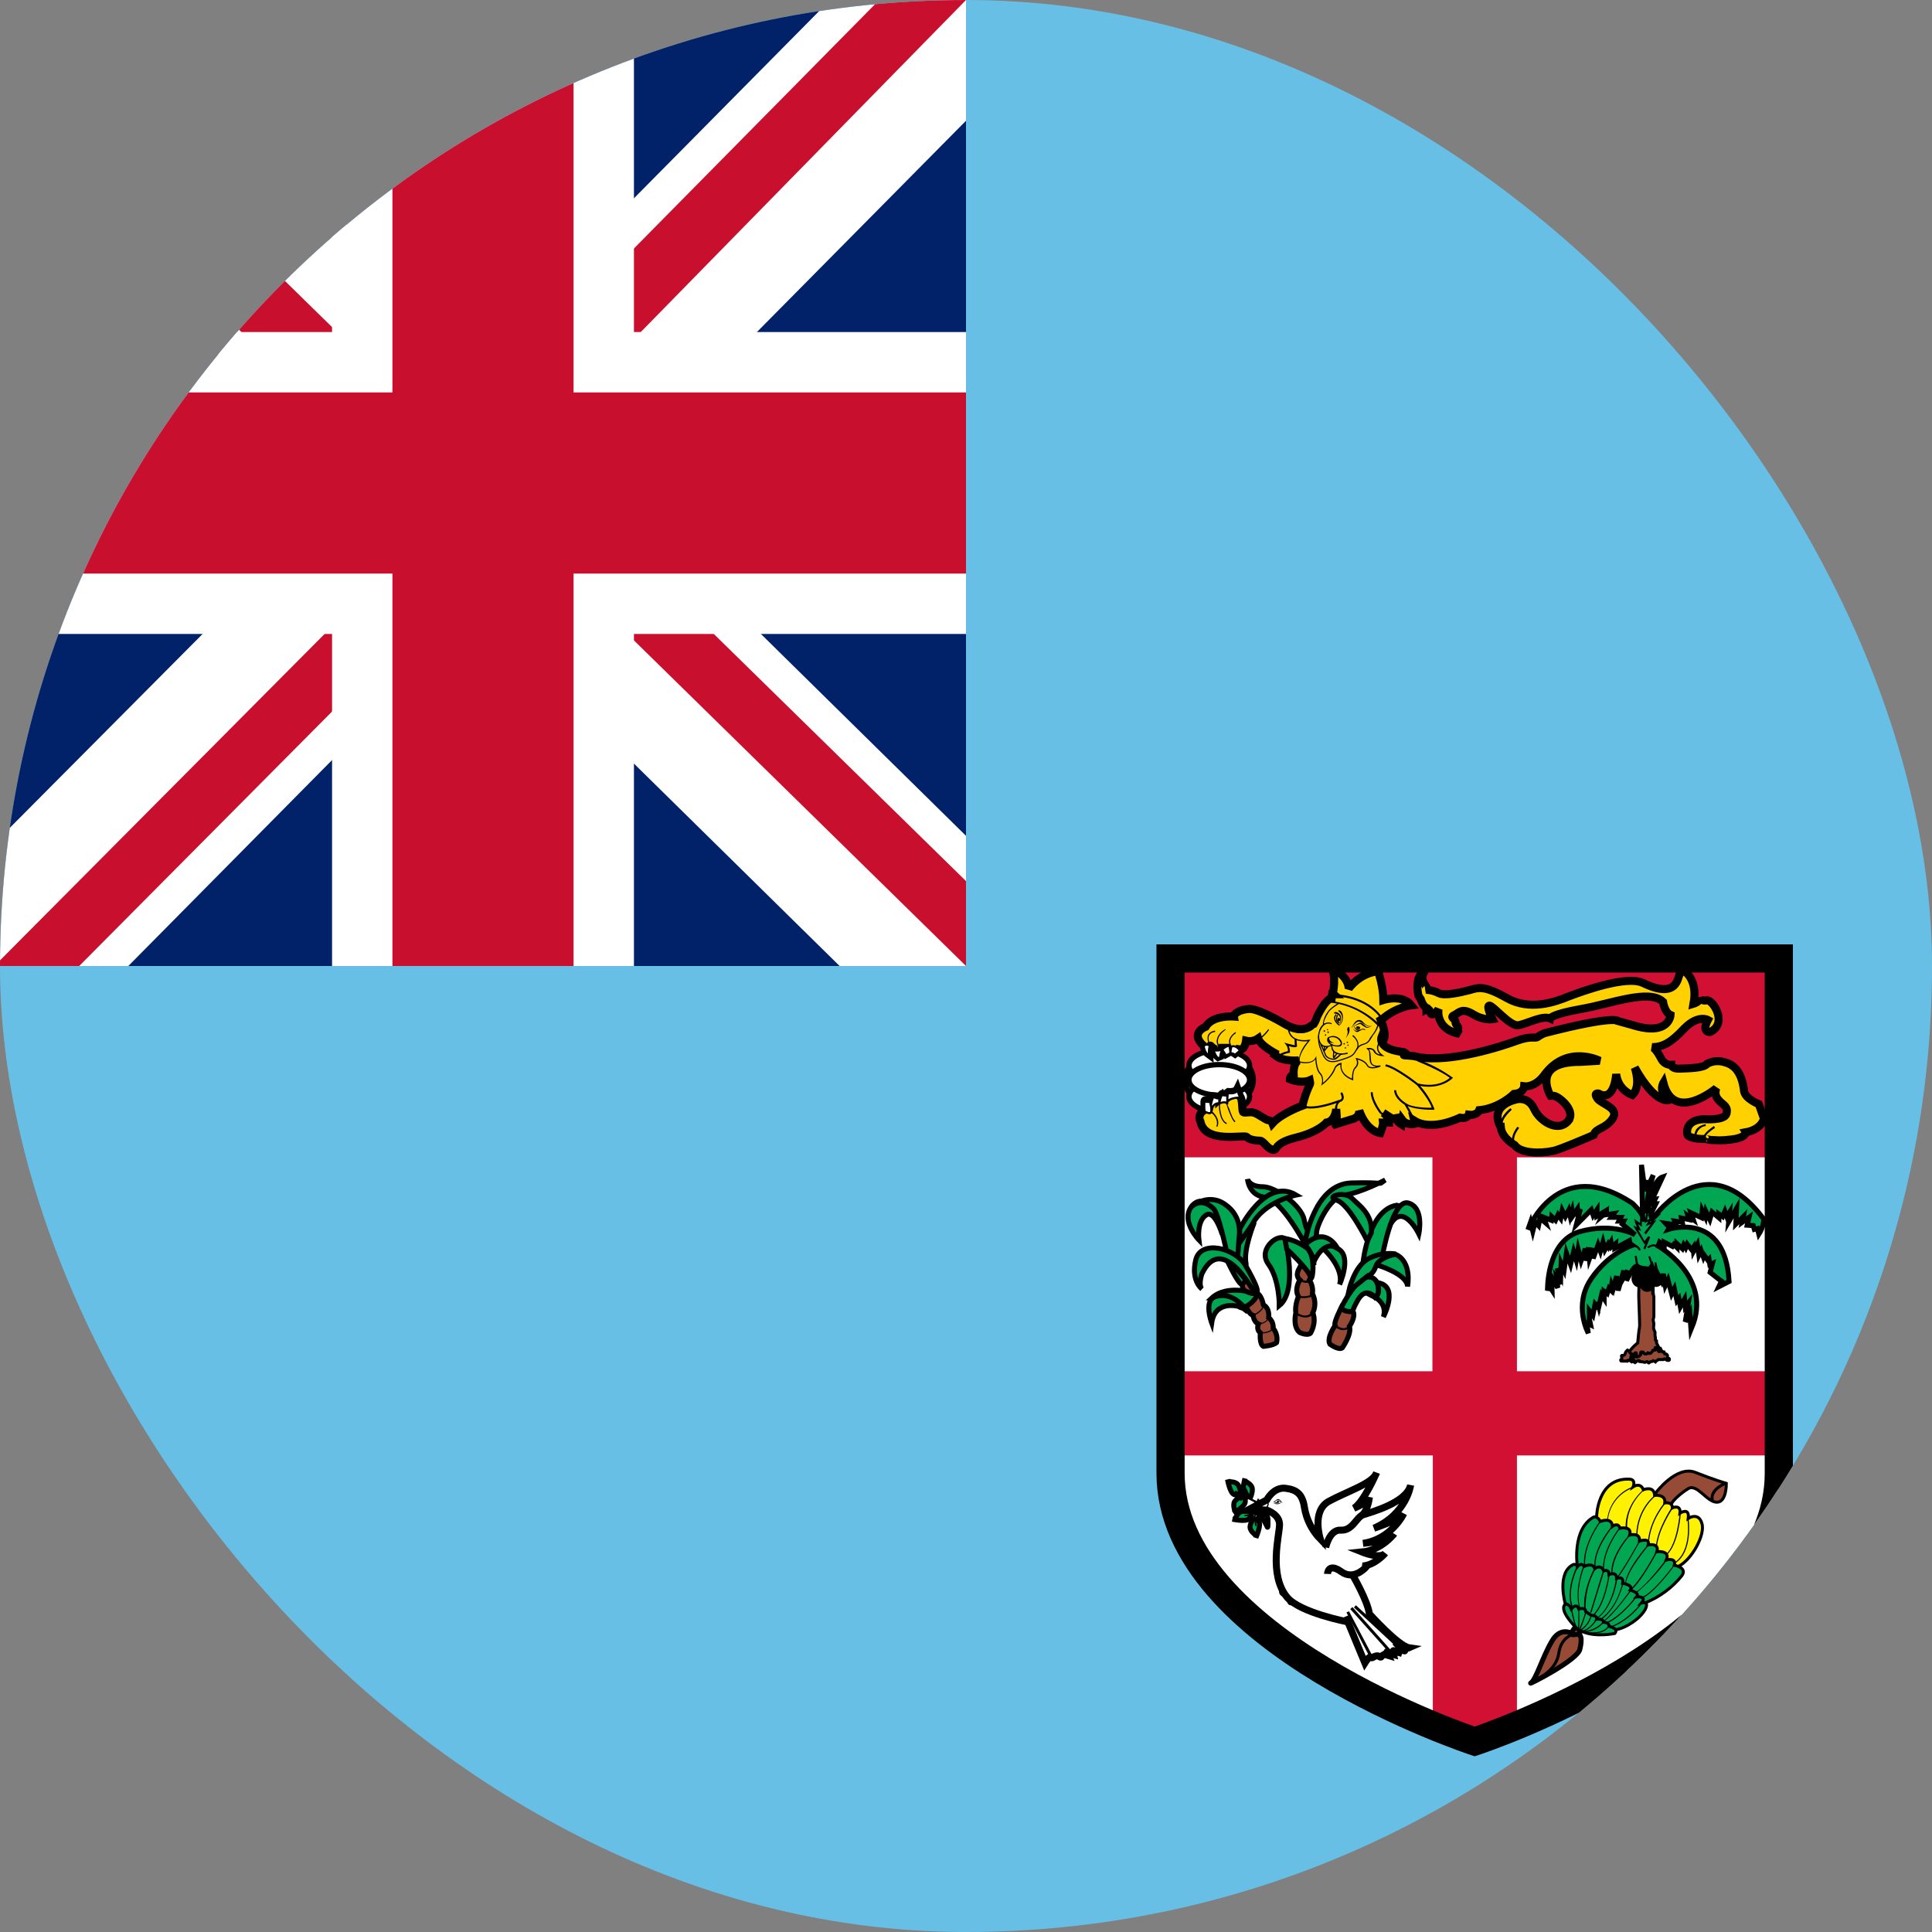 <svg width="24" height="24" viewBox="0 0 24 24" fill="none" xmlns="http://www.w3.org/2000/svg">
<rect x="0" y="0" width="24" height="24" fill="#808080" stroke="none"/>
<g clip-path="url(#clip0_208_20396)">
<path d="M0 0V24H24V0.009H15.094V0H0Z" fill="#68BFE5"/>
<path d="M14.541 11.906V18.3C14.541 20.391 18.319 21.633 18.319 21.633C18.319 21.633 22.097 20.391 22.097 18.305V11.906H14.541Z" fill="white"/>
<path d="M17.794 14.156V17.034H14.541V18.08H17.799V21.431L18.319 21.633L18.844 21.431V18.08H22.097V17.034H18.844V14.156H17.794Z" fill="#D21034"/>
<path d="M14.541 11.906H22.097V14.377H14.541V11.906Z" fill="#D21034"/>
<path d="M15.146 13.758C15.38 13.758 15.569 13.604 15.569 13.415C15.569 13.226 15.38 13.072 15.146 13.072C14.911 13.072 14.722 13.226 14.722 13.415C14.722 13.604 14.911 13.758 15.146 13.758Z" fill="white" stroke="black" stroke-width="0.066" stroke-miterlimit="3"/>
<path d="M15.146 13.428C15.354 13.428 15.523 13.342 15.523 13.237C15.523 13.132 15.354 13.047 15.146 13.047C14.937 13.047 14.769 13.132 14.769 13.237C14.769 13.342 14.937 13.428 15.146 13.428Z" fill="white" stroke="black" stroke-width="0.066" stroke-miterlimit="3"/>
<path d="M15.146 13.811C15.354 13.811 15.523 13.726 15.523 13.621C15.523 13.516 15.354 13.431 15.146 13.431C14.937 13.431 14.769 13.516 14.769 13.621C14.769 13.726 14.937 13.811 15.146 13.811Z" fill="white" stroke="black" stroke-width="0.066" stroke-miterlimit="3"/>
<path d="M15.146 13.605C15.354 13.605 15.523 13.52 15.523 13.415C15.523 13.31 15.354 13.225 15.146 13.225C14.937 13.225 14.769 13.31 14.769 13.415C14.769 13.52 14.937 13.605 15.146 13.605Z" fill="white" stroke="black" stroke-width="0.066" stroke-miterlimit="3"/>
<path d="M21.91 13.889L21.849 13.716C21.849 13.716 21.681 13.65 21.666 13.556C21.638 13.322 21.549 13.228 21.423 13.195C21.387 13.184 21.35 13.18 21.313 13.183C21.276 13.186 21.24 13.197 21.207 13.214C21.17 13.27 20.977 13.27 20.87 13.275C20.762 13.28 20.762 13.228 20.762 13.228C20.739 13.229 20.716 13.223 20.695 13.213C20.675 13.202 20.657 13.186 20.645 13.167C20.588 13.059 20.551 13.017 20.523 13.008C20.663 13.008 20.767 12.942 20.921 12.778C21.095 12.6 21.216 12.67 21.216 12.67C21.132 12.834 21.245 12.82 21.245 12.82C21.47 12.708 21.273 12.412 21.202 12.427C21.137 12.441 21.118 12.394 21.118 12.394C21.118 12.445 21.038 12.469 21.038 12.469C21.099 12.136 20.898 12.047 20.898 12.047C20.87 12.075 20.851 12.141 20.851 12.141C20.799 12.338 20.616 12.309 20.41 12.211C20.204 12.113 19.656 12.314 19.482 12.38C19.313 12.45 18.999 12.558 18.718 12.398C18.437 12.239 18.366 12.267 18.254 12.3C18.142 12.328 17.945 12.375 17.874 12.338C17.825 12.312 17.77 12.298 17.715 12.295C17.738 12.286 17.706 12.239 17.706 12.239C17.621 12.122 17.715 12.052 17.715 12.052C17.715 12.052 17.56 12.098 17.621 12.37L17.649 12.412C17.649 12.412 17.673 12.497 17.72 12.52V12.539C17.72 12.539 17.757 12.52 17.767 12.576C17.785 12.633 17.841 12.581 17.87 12.534C17.87 12.534 17.823 12.783 18.132 12.844C18.132 12.844 18.099 12.806 18.113 12.778C18.127 12.755 18.076 12.731 18.081 12.694C18.081 12.656 18.001 12.637 18.067 12.609C18.132 12.576 18.16 12.516 18.301 12.6C18.432 12.68 18.54 12.661 18.54 12.661C18.54 12.661 18.456 12.492 18.502 12.492C18.549 12.492 18.756 12.75 18.859 12.736C18.962 12.722 19.159 12.609 19.257 12.652C19.257 12.652 19.267 12.6 19.642 12.534C20.017 12.469 20.485 12.281 20.659 12.445C20.659 12.445 20.677 12.576 20.752 12.609C20.752 12.609 20.738 12.881 20.27 12.731L20.101 12.684C20.101 12.684 20.077 12.605 19.187 12.834C19.187 12.834 19.14 12.853 19.102 12.881C19.07 12.905 19.023 12.863 18.845 12.928C18.666 12.994 18.015 13.209 17.612 13.13C17.523 13.106 17.438 13.116 17.438 13.106C17.434 13.088 17.485 13.106 17.485 13.106C17.452 13.073 17.438 13.069 17.438 13.069C17.101 13.036 17.162 12.881 17.162 12.881L17.181 12.928C17.237 12.858 17.157 12.684 17.157 12.684C17.156 12.68 17.154 12.675 17.152 12.67L17.181 12.652C17.345 12.511 17.532 12.488 17.532 12.488C17.42 12.347 17.185 12.422 17.185 12.422C17.185 12.258 17.12 12.066 17.12 12.066C16.885 12.089 16.754 12.281 16.754 12.281C16.749 12.113 16.529 12.014 16.529 12.014C16.609 12.108 16.557 12.342 16.557 12.342L16.567 12.351H16.548L16.543 12.398H16.534C16.534 12.398 16.454 12.427 16.356 12.642C16.356 12.642 16.346 12.689 16.309 12.736V12.722C16.309 12.722 16.206 12.863 15.962 12.722C15.962 12.722 15.634 12.525 15.517 12.534C15.399 12.539 15.324 12.595 15.329 12.628C15.329 12.628 15.066 12.605 14.977 12.755C14.977 12.755 14.776 12.83 14.949 12.989C14.949 12.989 14.968 13.064 15.02 13.101C15.02 13.101 15.01 12.951 15.048 12.998C15.048 12.998 15.057 13.012 15.076 13.022C15.076 13.041 15.095 13.101 15.132 13.13L15.156 13.12C15.159 13.085 15.167 13.05 15.179 13.017H15.188L15.184 13.022L15.231 13.092L15.282 13.064C15.31 13.064 15.343 13.088 15.343 13.088L15.404 13.041V13.036C15.465 13.045 15.479 12.928 15.479 12.928C15.505 12.934 15.531 12.935 15.557 12.93C15.583 12.925 15.607 12.915 15.629 12.9C15.657 12.994 15.873 13.101 15.873 13.101H15.882L15.854 13.12C15.948 13.191 16.135 13.172 16.135 13.172C16.06 13.205 16.07 13.345 16.07 13.345C16.023 13.364 16.023 13.406 16.023 13.406C16.168 13.467 16.271 13.42 16.271 13.42C16.281 13.467 16.271 13.472 16.271 13.472C16.21 13.598 16.182 13.725 16.182 13.725V13.734C16.182 13.734 15.92 13.828 15.807 13.955C15.807 13.955 15.793 13.917 15.76 13.917C15.727 13.917 15.624 13.833 15.577 13.823C15.531 13.805 15.46 13.833 15.441 13.814C15.427 13.791 15.437 13.645 15.404 13.622L15.371 13.528C15.348 13.575 15.259 13.566 15.259 13.566C15.246 13.575 15.233 13.584 15.221 13.594L15.184 13.589C15.174 13.589 15.165 13.617 15.156 13.641C15.152 13.644 15.149 13.647 15.146 13.65V13.622C15.127 13.636 15.09 13.617 15.076 13.617L15.052 13.659L14.968 13.669C14.954 13.673 14.968 13.786 14.968 13.786C14.86 13.847 14.912 13.931 14.912 13.931C14.968 14.213 15.451 14.091 15.488 14.123C15.521 14.161 15.606 14.17 15.652 14.17C15.695 14.17 15.746 14.273 15.812 14.283C15.873 14.297 15.812 14.203 16.093 14.133C16.384 14.062 16.477 13.945 16.477 13.945C16.571 13.931 16.595 13.819 16.599 13.777L16.604 13.847C16.618 13.941 16.552 13.978 16.552 13.978L16.796 13.903C16.895 13.88 16.885 13.795 16.885 13.795C16.979 14.062 17.148 14.076 17.148 14.076C17.185 13.978 17.181 13.945 17.181 13.945H17.256C17.256 13.884 17.209 13.842 17.181 13.823L17.298 13.898L17.345 13.889C17.345 13.931 17.41 13.969 17.41 13.969L17.42 13.912C17.476 13.988 17.579 13.959 17.579 13.959C17.577 13.947 17.573 13.934 17.57 13.922C17.79 14.058 18.137 13.884 18.137 13.884C18.231 13.903 18.245 13.847 18.245 13.847C18.352 13.861 18.376 13.791 18.376 13.791C18.629 13.767 18.807 13.589 18.807 13.589C18.929 13.58 18.934 13.495 18.934 13.495C18.934 13.495 19.06 13.514 19.177 13.364C19.459 12.966 19.871 13.177 19.871 13.177L19.637 13.191C19.004 13.186 19.262 13.613 19.262 13.613H19.304C19.365 13.622 19.567 13.786 19.491 13.908V13.912C19.36 14.086 19.121 13.922 19.056 13.772C18.985 13.622 18.849 13.655 18.849 13.655C18.849 13.655 18.493 13.716 18.638 13.997H18.643C18.648 14.067 18.69 14.147 18.817 14.226C18.887 14.325 19.121 14.334 19.295 14.297C19.374 14.283 19.796 14.1 19.796 14.1C19.829 14.006 19.937 14.03 20.031 13.898C20.124 13.762 19.89 13.716 19.843 13.645C19.791 13.57 19.857 13.584 19.857 13.584C20.059 13.697 20.077 13.341 20.077 13.341C20.083 13.399 20.105 13.455 20.14 13.501C20.176 13.547 20.224 13.583 20.279 13.603C20.392 13.491 20.307 13.261 20.307 13.261C20.574 13.739 20.738 13.664 20.738 13.664C20.593 13.57 20.663 13.453 20.663 13.453C20.795 13.959 21.32 13.519 21.32 13.519C21.296 13.594 21.32 13.636 21.366 13.683C21.413 13.73 21.47 13.748 21.446 13.838C21.418 13.922 21.174 13.903 21.174 13.903C21.174 13.903 20.935 13.894 20.959 14.091C20.968 14.137 21.127 14.156 21.188 14.147C21.188 14.147 21.165 14.147 21.249 14.161L21.352 14.166C21.456 14.166 21.563 14.147 21.563 14.147C21.704 14.114 21.681 14.067 21.681 14.067C21.892 14.03 21.915 13.889 21.915 13.889H21.91Z" fill="#FFD100" stroke="black" stroke-width="0.1" stroke-miterlimit="3"/>
<path d="M14.954 13.012C14.954 13.012 14.963 12.984 14.986 12.98C15.001 12.98 15.024 12.989 15.043 13.017L15.052 13.008C15.052 13.008 14.996 12.923 15.019 12.867C15.029 12.844 15.057 12.82 15.094 12.82V12.802C15.047 12.811 15.019 12.83 15.005 12.863C15.001 12.874 15 12.887 15.001 12.9C15.001 12.928 15.01 12.956 15.019 12.975C15.008 12.967 14.995 12.964 14.982 12.966C14.963 12.97 14.949 12.984 14.944 12.994L14.954 13.012ZM21.563 14.133C21.422 14.156 21.207 14.166 21.188 14.123C21.188 14.119 21.188 14.086 21.305 14.011L21.291 13.988C21.198 14.053 21.151 14.1 21.169 14.133C21.198 14.213 21.507 14.166 21.568 14.156L21.563 14.133ZM18.826 14.217C18.793 14.166 18.807 14.095 18.872 14.011L18.849 13.997C18.779 14.091 18.765 14.17 18.802 14.231L18.826 14.217Z" fill="black"/>
<path d="M18.634 14.002C18.634 14.086 18.695 14.166 18.812 14.236L18.826 14.217C18.718 14.152 18.662 14.077 18.657 13.997C18.657 13.88 18.779 13.791 18.779 13.786L18.765 13.767C18.76 13.767 18.624 13.866 18.634 14.002ZM21.071 14.03C21.034 14.091 21.048 14.161 21.048 14.161H21.071C21.071 14.161 21.062 14.095 21.095 14.044C21.106 14.029 21.12 14.016 21.136 14.006C21.152 13.996 21.17 13.99 21.189 13.988V13.964C21.137 13.973 21.095 13.997 21.071 14.03ZM15.484 12.938H15.474V12.942C15.474 12.942 15.46 13.017 15.428 13.036C15.423 13.039 15.417 13.041 15.412 13.042C15.406 13.043 15.4 13.042 15.395 13.041L15.338 13.008C15.324 12.994 15.315 12.989 15.301 12.994C15.287 12.977 15.28 12.955 15.282 12.933C15.287 12.895 15.31 12.863 15.353 12.834L15.348 12.82C15.301 12.853 15.273 12.891 15.268 12.928C15.264 12.975 15.287 13.003 15.292 13.008H15.296C15.31 13.003 15.315 13.008 15.329 13.017L15.39 13.055H15.437C15.47 13.031 15.484 12.966 15.484 12.952C15.639 12.984 15.765 12.797 15.765 12.792L15.756 12.783C15.756 12.783 15.629 12.97 15.484 12.938Z" fill="black"/>
<path d="M15.118 12.909C15.108 12.938 15.118 12.97 15.132 12.998C15.15 13.027 15.165 13.041 15.183 13.045C15.207 13.045 15.221 13.031 15.235 13.017C15.244 13.003 15.258 12.994 15.263 12.998L15.277 13.008L15.291 12.998L15.268 12.984C15.254 12.984 15.239 12.994 15.225 13.003C15.211 13.017 15.197 13.031 15.183 13.027C15.174 13.027 15.16 13.012 15.146 12.989C15.138 12.977 15.133 12.964 15.13 12.951C15.128 12.937 15.129 12.923 15.132 12.909C15.146 12.844 15.225 12.792 15.225 12.792V12.783C15.221 12.783 15.132 12.83 15.118 12.909ZM14.907 13.875C14.916 13.847 14.935 13.828 14.968 13.809C14.963 13.809 15 13.842 15.033 13.838L15.052 13.828C15.061 13.833 15.118 13.884 15.118 13.95C15.118 13.964 15.118 13.978 15.108 13.992L15.122 13.997C15.169 13.903 15.061 13.809 15.061 13.809H15.052L15.028 13.823C15.005 13.823 14.972 13.795 14.968 13.795C14.925 13.814 14.902 13.842 14.893 13.87L14.907 13.875ZM15.394 13.627C15.361 13.627 15.272 13.645 15.244 13.688C15.235 13.706 15.235 13.725 15.244 13.744L15.254 13.777C15.282 13.847 15.31 13.922 15.338 13.941L15.347 13.927C15.319 13.912 15.291 13.833 15.268 13.767L15.254 13.739C15.25 13.732 15.248 13.725 15.248 13.718C15.248 13.711 15.25 13.703 15.254 13.697C15.282 13.659 15.357 13.641 15.394 13.641C15.413 13.641 15.418 13.711 15.422 13.758H15.436C15.436 13.688 15.427 13.622 15.389 13.627H15.394Z" fill="black"/>
<path d="M15.155 13.697C15.15 13.702 15.146 13.709 15.143 13.716C15.141 13.724 15.14 13.731 15.141 13.739C15.141 13.744 15.146 13.927 15.235 13.964L15.24 13.95C15.16 13.917 15.155 13.739 15.155 13.739C15.155 13.739 15.151 13.72 15.165 13.706C15.174 13.697 15.202 13.697 15.24 13.706V13.692C15.202 13.678 15.169 13.683 15.155 13.697Z" fill="black"/>
<path d="M15.085 13.711C15.048 13.739 15.048 13.814 15.048 13.819H15.062C15.062 13.819 15.062 13.744 15.095 13.725C15.104 13.716 15.123 13.716 15.142 13.725V13.711C15.123 13.701 15.099 13.701 15.085 13.711Z" fill="black"/>
<path d="M17.143 12.708C17.143 12.708 17.184 12.801 17.184 12.873C17.184 12.885 17.178 12.895 17.174 12.904L17.159 12.863L17.149 12.895C17.149 12.895 17.131 12.938 17.159 12.985C17.196 13.047 17.29 13.085 17.439 13.1V13.103C17.435 13.103 17.431 13.104 17.427 13.107L17.421 13.113V13.125C17.427 13.141 17.442 13.141 17.477 13.141L17.499 13.144L17.517 13.15L17.514 13.147C17.545 13.147 17.586 13.156 17.626 13.172L17.595 13.178L17.63 13.194C17.633 13.194 17.901 13.303 18.01 13.39C17.979 13.418 17.845 13.515 17.614 13.459L17.576 13.449L17.601 13.48C17.601 13.48 17.754 13.655 17.785 13.761C17.732 13.761 17.53 13.761 17.458 13.699L17.442 13.714C17.442 13.714 17.536 13.858 17.561 13.967C17.53 13.973 17.467 13.976 17.427 13.923L17.408 13.901L17.399 13.964C17.38 13.948 17.355 13.929 17.355 13.904V13.892L17.299 13.901L17.181 13.829C17.175 13.825 17.168 13.821 17.162 13.817L17.149 13.839L17.168 13.848C17.193 13.867 17.237 13.901 17.24 13.951H17.165V13.967C17.165 13.976 17.165 14.01 17.137 14.082C17.103 14.076 16.972 14.029 16.894 13.808L16.869 13.814V13.82C16.869 13.842 16.863 13.892 16.794 13.911L16.592 13.973C16.609 13.947 16.618 13.917 16.617 13.886V13.861C16.613 13.834 16.611 13.807 16.61 13.78C16.61 13.733 16.62 13.705 16.654 13.686L16.642 13.661C16.638 13.661 16.342 13.783 16.196 13.733C16.202 13.702 16.227 13.602 16.277 13.496L16.271 13.502C16.28 13.496 16.289 13.484 16.28 13.434V13.418L16.264 13.424C16.264 13.424 16.171 13.468 16.034 13.418C16.034 13.406 16.043 13.387 16.071 13.374L16.081 13.371V13.347C16.081 13.309 16.084 13.222 16.137 13.203L16.13 13.178C16.13 13.178 15.972 13.191 15.875 13.138C15.917 13.108 15.964 13.087 16.015 13.079H16.024V13.066C16.024 13.041 16.019 13.017 16.009 12.994C16.046 13.007 16.09 13.016 16.105 13.004L16.112 13.001L16.105 12.904H16.081L16.084 12.985L15.99 12.963L15.953 12.951L15.978 12.982C15.993 13.004 16 13.03 15.999 13.057C15.943 13.069 15.89 13.093 15.844 13.128L15.828 13.141L15.844 13.15C15.918 13.2 16.034 13.206 16.093 13.203C16.067 13.245 16.052 13.294 16.052 13.343V13.356C16.04 13.363 16.029 13.373 16.021 13.385C16.013 13.397 16.008 13.41 16.006 13.424V13.434L16.012 13.437C16.089 13.472 16.177 13.478 16.258 13.452V13.48C16.196 13.611 16.165 13.739 16.165 13.739V13.752H16.174C16.296 13.802 16.508 13.736 16.604 13.702C16.592 13.724 16.582 13.748 16.582 13.78C16.583 13.815 16.586 13.851 16.592 13.886C16.592 13.957 16.545 13.985 16.542 13.985L16.551 14.01L16.8 13.935C16.857 13.92 16.878 13.886 16.888 13.858C16.984 14.088 17.137 14.107 17.146 14.11H17.156L17.159 14.101C17.175 14.061 17.186 14.019 17.19 13.976C17.215 13.975 17.24 13.974 17.265 13.973V13.957C17.265 13.935 17.262 13.917 17.252 13.901L17.296 13.926L17.337 13.92C17.346 13.96 17.396 13.995 17.402 13.998L17.418 14.007L17.427 13.954C17.489 14.007 17.573 13.992 17.58 13.992L17.589 13.989V13.976C17.576 13.892 17.52 13.792 17.486 13.739C17.595 13.789 17.795 13.786 17.804 13.786H17.817V13.77C17.775 13.667 17.716 13.572 17.642 13.49C17.898 13.537 18.035 13.403 18.041 13.396L18.05 13.387L18.038 13.381C17.926 13.301 17.804 13.235 17.676 13.184L17.704 13.178L17.673 13.163C17.617 13.134 17.555 13.119 17.492 13.119C17.461 13.082 17.446 13.079 17.442 13.075C17.268 13.057 17.206 13.01 17.181 12.973V12.963L17.187 12.954C17.203 12.932 17.209 12.904 17.209 12.873C17.209 12.792 17.168 12.701 17.168 12.698L17.143 12.708Z" fill="black"/>
<path d="M16.349 12.658C16.349 12.658 16.33 12.751 16.249 12.798C16.187 12.829 16.109 12.829 16.012 12.789L16 12.785V12.798C16.007 12.838 16.029 12.874 16.062 12.898C16.103 12.929 16.165 12.941 16.246 12.935C16.218 12.966 16.134 13.072 16.134 13.178V13.194C16.146 13.2 16.277 13.237 16.34 13.159C16.34 13.191 16.352 13.3 16.393 13.34C16.418 13.365 16.424 13.396 16.424 13.424C16.424 13.449 16.418 13.468 16.418 13.468L16.411 13.487L16.427 13.474C16.433 13.471 16.555 13.381 16.592 13.265C16.592 13.265 16.614 13.234 16.651 13.225V13.24C16.651 13.287 16.67 13.368 16.801 13.418L16.81 13.421V13.412C16.81 13.405 16.81 13.397 16.81 13.39C16.81 13.356 16.81 13.296 16.845 13.265C16.858 13.252 16.868 13.236 16.871 13.217C16.874 13.198 16.872 13.179 16.863 13.162C16.891 13.169 16.954 13.191 16.979 13.237C17.016 13.306 17.144 13.25 17.15 13.25L17.147 13.234C17.147 13.234 17.091 13.247 17.056 13.225C17.049 13.219 17.043 13.212 17.039 13.204C17.035 13.196 17.032 13.187 17.032 13.178L17.025 13.103C17.025 13.072 17.019 13.05 17.003 13.035C17.019 13.035 17.053 13.035 17.066 13.066C17.091 13.116 17.169 13.119 17.172 13.119L17.2 13.122L17.178 13.106C17.178 13.106 17.11 13.063 17.122 13.004L17.131 12.96C17.15 12.882 17.181 12.754 17.153 12.673L17.141 12.68C17.147 12.698 17.15 12.723 17.15 12.748C17.15 12.817 17.128 12.904 17.119 12.957L17.106 13.001C17.106 13.006 17.106 13.011 17.106 13.016C17.106 13.057 17.128 13.085 17.147 13.1C17.125 13.097 17.094 13.085 17.085 13.06C17.063 13.016 17.013 13.016 16.991 13.019L16.972 13.022L16.985 13.035C17.007 13.047 17.01 13.066 17.01 13.106L17.016 13.178C17.019 13.203 17.032 13.222 17.047 13.234C17.066 13.247 17.085 13.247 17.1 13.25C17.063 13.259 17.01 13.265 16.991 13.231C16.957 13.162 16.857 13.147 16.854 13.144H16.838L16.845 13.156C16.845 13.156 16.857 13.175 16.857 13.2C16.857 13.216 16.851 13.237 16.835 13.253C16.801 13.287 16.795 13.353 16.795 13.387V13.399C16.683 13.353 16.664 13.284 16.664 13.244V13.212L16.67 13.203H16.658C16.641 13.206 16.626 13.212 16.612 13.222C16.599 13.232 16.587 13.245 16.58 13.259C16.549 13.335 16.498 13.402 16.433 13.452C16.435 13.442 16.436 13.432 16.436 13.421C16.436 13.393 16.43 13.359 16.405 13.331C16.358 13.287 16.352 13.144 16.352 13.144V13.119L16.34 13.141C16.29 13.228 16.146 13.184 16.143 13.184C16.137 13.075 16.268 12.932 16.268 12.929L16.28 12.916H16.262C16.178 12.929 16.112 12.916 16.069 12.885C16.044 12.865 16.026 12.838 16.019 12.807C16.112 12.841 16.193 12.845 16.256 12.81C16.282 12.794 16.306 12.772 16.324 12.746C16.342 12.721 16.355 12.692 16.361 12.661C16.455 12.455 16.533 12.421 16.533 12.421L16.53 12.408C16.524 12.408 16.442 12.44 16.349 12.658Z" fill="black"/>
<path d="M16.558 12.349H16.551L16.477 12.452H16.498C16.731 12.47 16.949 12.572 17.112 12.739L17.122 12.748L17.193 12.67L17.187 12.661C16.985 12.343 16.561 12.349 16.555 12.349H16.558ZM16.564 12.377C16.614 12.377 16.975 12.386 17.162 12.667L17.122 12.711C16.957 12.554 16.746 12.457 16.52 12.433C16.535 12.415 16.549 12.396 16.564 12.377Z" fill="black"/>
<path d="M16.498 12.561C16.465 12.605 16.442 12.656 16.433 12.711L16.436 12.723C16.414 12.746 16.398 12.773 16.387 12.802C16.376 12.832 16.372 12.863 16.373 12.895C16.373 12.935 16.38 12.976 16.392 13.013L16.402 13.035C16.439 13.141 16.473 13.234 16.645 13.178C16.807 13.128 16.813 13.116 16.854 13.047L16.866 13.032C16.888 12.994 16.913 12.988 16.938 12.979C16.969 12.969 17 12.96 17.031 12.904L17.056 12.863C17.087 12.823 17.125 12.77 17.128 12.708H17.115C17.106 12.762 17.082 12.812 17.047 12.854L17.015 12.898C17.009 12.915 16.998 12.93 16.984 12.942C16.97 12.954 16.953 12.962 16.934 12.966C16.918 12.969 16.902 12.976 16.888 12.986C16.874 12.995 16.862 13.008 16.854 13.022L16.841 13.041C16.804 13.107 16.797 13.116 16.638 13.166C16.483 13.216 16.451 13.138 16.414 13.029L16.405 13.007C16.361 12.888 16.395 12.77 16.454 12.726L16.473 12.711L16.445 12.714V12.711C16.445 12.689 16.467 12.63 16.508 12.57C16.545 12.521 16.632 12.474 16.632 12.471L16.626 12.458C16.62 12.461 16.536 12.511 16.498 12.561Z" fill="black"/>
<path d="M16.423 12.994C16.451 13.013 16.489 13.01 16.538 12.994C16.538 13.01 16.538 13.047 16.57 13.072C16.607 13.103 16.663 13.11 16.741 13.091V13.075C16.666 13.094 16.61 13.088 16.579 13.06C16.569 13.05 16.561 13.038 16.556 13.025C16.552 13.013 16.55 12.999 16.551 12.985V12.973L16.541 12.979C16.495 12.997 16.457 13.001 16.429 12.979C16.383 12.947 16.386 12.863 16.386 12.863H16.373C16.373 12.863 16.367 12.957 16.423 12.994Z" fill="black"/>
<path d="M16.511 12.879C16.492 12.885 16.486 12.901 16.486 12.913V12.923C16.492 12.96 16.533 12.985 16.567 12.994C16.604 13.004 16.648 13.007 16.664 12.985C16.67 12.976 16.676 12.96 16.664 12.932C16.65 12.906 16.627 12.886 16.599 12.876C16.572 12.866 16.541 12.867 16.514 12.879H16.511ZM16.573 12.982C16.542 12.973 16.505 12.951 16.502 12.919C16.502 12.919 16.498 12.898 16.517 12.891C16.541 12.882 16.568 12.881 16.592 12.891C16.617 12.9 16.637 12.918 16.648 12.941C16.657 12.954 16.657 12.966 16.651 12.973C16.642 12.988 16.608 12.991 16.573 12.982ZM16.561 13.066C16.552 13.144 16.561 13.147 16.564 13.147H16.57L16.576 13.144L16.62 13.082L16.564 13.057V13.066H16.561ZM16.576 13.078L16.598 13.088L16.573 13.122V13.078H16.576ZM16.445 13.004L16.442 13.075L16.505 13.001L16.442 12.994V13.004H16.445ZM16.458 13.01H16.477L16.458 13.035V13.01Z" fill="black"/>
<path d="M16.401 12.979C16.401 12.979 16.448 13.069 16.457 13.103C16.46 13.122 16.488 13.147 16.52 13.156C16.551 13.169 16.582 13.169 16.604 13.153L16.644 13.119C16.657 13.103 16.663 13.1 16.675 13.103V13.088C16.657 13.088 16.647 13.094 16.635 13.106L16.594 13.138C16.569 13.156 16.541 13.15 16.526 13.144C16.495 13.134 16.473 13.113 16.47 13.097C16.46 13.066 16.417 12.976 16.414 12.972L16.401 12.979ZM16.463 12.711C16.428 12.729 16.402 12.76 16.389 12.798L16.401 12.801C16.401 12.801 16.423 12.745 16.467 12.723C16.478 12.718 16.491 12.715 16.504 12.715C16.517 12.715 16.53 12.718 16.541 12.723L16.544 12.711C16.513 12.698 16.488 12.698 16.46 12.711H16.463ZM16.8 12.873C16.806 12.873 16.9 12.947 16.847 13.035L16.856 13.044C16.919 12.941 16.809 12.86 16.809 12.857L16.8 12.873ZM16.513 12.885C16.513 12.885 16.498 12.938 16.576 12.957C16.576 12.957 16.504 12.957 16.498 12.938C16.495 12.919 16.498 12.879 16.513 12.885ZM16.747 12.947C16.747 12.954 16.741 12.957 16.738 12.957C16.736 12.957 16.734 12.956 16.732 12.955C16.73 12.954 16.729 12.953 16.728 12.951C16.728 12.944 16.732 12.941 16.738 12.941C16.741 12.941 16.747 12.944 16.747 12.951V12.947ZM16.753 12.985C16.753 12.988 16.753 12.991 16.747 12.991C16.745 12.991 16.743 12.991 16.741 12.99C16.74 12.989 16.738 12.987 16.738 12.985C16.738 12.982 16.739 12.98 16.741 12.978C16.742 12.976 16.745 12.976 16.747 12.976C16.75 12.976 16.753 12.979 16.753 12.985Z" fill="black"/>
<path d="M16.698 12.976C16.703 12.976 16.707 12.971 16.707 12.966C16.707 12.961 16.703 12.957 16.698 12.957C16.693 12.957 16.689 12.961 16.689 12.966C16.689 12.971 16.693 12.976 16.698 12.976Z" fill="black"/>
<path d="M16.722 13.016C16.722 13.019 16.721 13.021 16.72 13.023C16.718 13.024 16.715 13.025 16.713 13.025C16.711 13.025 16.708 13.024 16.706 13.023C16.705 13.021 16.704 13.019 16.704 13.016C16.704 13.013 16.707 13.01 16.713 13.01L16.722 13.016ZM16.501 12.789C16.501 12.791 16.5 12.793 16.498 12.795C16.497 12.797 16.494 12.798 16.492 12.798C16.489 12.798 16.487 12.797 16.485 12.795C16.483 12.793 16.482 12.791 16.482 12.789C16.483 12.787 16.484 12.786 16.486 12.786C16.487 12.785 16.489 12.784 16.49 12.784C16.492 12.784 16.493 12.785 16.495 12.786C16.496 12.786 16.497 12.787 16.498 12.789H16.501Z" fill="black"/>
<path d="M16.499 12.832C16.504 12.832 16.508 12.828 16.508 12.823C16.508 12.818 16.504 12.813 16.499 12.813C16.493 12.813 16.489 12.818 16.489 12.823C16.489 12.828 16.493 12.832 16.499 12.832Z" fill="black"/>
<path d="M16.452 12.817C16.457 12.817 16.461 12.812 16.461 12.807C16.461 12.802 16.457 12.798 16.452 12.798C16.447 12.798 16.442 12.802 16.442 12.807C16.442 12.812 16.447 12.817 16.452 12.817Z" fill="black"/>
<path d="M16.474 12.857C16.474 12.859 16.473 12.861 16.472 12.863C16.471 12.865 16.469 12.866 16.467 12.867C16.465 12.867 16.462 12.866 16.461 12.864C16.459 12.862 16.458 12.86 16.458 12.857C16.458 12.855 16.459 12.852 16.461 12.851C16.462 12.849 16.465 12.848 16.467 12.848C16.469 12.848 16.471 12.85 16.472 12.851C16.473 12.853 16.474 12.855 16.474 12.857ZM16.623 12.558C16.623 12.558 16.732 12.627 16.626 12.754C16.626 12.754 16.679 12.714 16.682 12.648C16.689 12.583 16.645 12.53 16.62 12.558H16.623ZM17.044 12.742C17.006 12.761 16.957 12.726 16.932 12.695C16.907 12.664 16.854 12.655 16.82 12.714C16.788 12.77 16.742 12.792 16.742 12.792C16.742 12.792 16.788 12.767 16.835 12.714C16.882 12.664 16.91 12.704 16.957 12.729C17 12.754 17.01 12.761 17.041 12.745V12.742H17.044Z" fill="black"/>
<path d="M17.034 12.751C17.024 12.759 17.012 12.763 16.999 12.762C16.987 12.762 16.975 12.757 16.965 12.748C16.934 12.723 16.913 12.692 16.878 12.711C16.841 12.729 16.775 12.779 16.775 12.779C16.775 12.779 16.884 12.704 16.906 12.723C16.925 12.739 16.975 12.779 17.003 12.767L17.034 12.751Z" fill="black"/>
<path d="M16.95 12.795C16.916 12.77 16.882 12.826 16.854 12.82C16.823 12.813 16.801 12.764 16.801 12.764C16.801 12.764 16.826 12.813 16.863 12.804C16.904 12.792 16.929 12.767 16.953 12.786C16.975 12.804 16.95 12.795 16.95 12.795Z" fill="black"/>
<path d="M16.897 12.804C16.888 12.806 16.879 12.806 16.87 12.804C16.861 12.802 16.853 12.797 16.846 12.792C16.839 12.786 16.833 12.779 16.829 12.771C16.825 12.763 16.823 12.754 16.822 12.745C16.822 12.745 16.844 12.801 16.903 12.792L16.897 12.804Z" fill="black"/>
<path d="M16.894 12.761C16.897 12.776 16.897 12.785 16.878 12.785C16.86 12.785 16.847 12.779 16.847 12.761C16.847 12.745 16.891 12.748 16.894 12.761ZM16.651 12.667C16.65 12.672 16.647 12.677 16.643 12.68C16.639 12.684 16.634 12.686 16.629 12.686C16.616 12.686 16.613 12.679 16.613 12.667C16.613 12.655 16.613 12.645 16.629 12.645C16.644 12.645 16.651 12.655 16.651 12.667Z" fill="black"/>
<path d="M16.573 12.589C16.573 12.589 16.692 12.589 16.635 12.736C16.635 12.736 16.679 12.664 16.651 12.611C16.62 12.561 16.579 12.573 16.579 12.573C16.579 12.573 16.567 12.583 16.573 12.589Z" fill="black"/>
<path d="M16.573 12.648C16.573 12.68 16.592 12.708 16.63 12.739L16.639 12.726C16.605 12.698 16.586 12.673 16.586 12.648C16.586 12.623 16.605 12.608 16.605 12.608L16.595 12.598C16.595 12.598 16.573 12.617 16.57 12.648H16.573Z" fill="black"/>
<path d="M16.598 12.673C16.601 12.689 16.617 12.704 16.635 12.711L16.642 12.698C16.626 12.692 16.614 12.68 16.61 12.667C16.604 12.642 16.623 12.614 16.623 12.614L16.61 12.605C16.61 12.605 16.589 12.642 16.598 12.673ZM16.757 12.754C16.757 12.754 16.779 12.801 16.748 12.851L16.716 12.901C16.716 12.901 16.754 12.829 16.738 12.801C16.726 12.77 16.757 12.754 16.757 12.754ZM17.212 13.247C17.33 13.269 17.602 13.48 17.602 13.48L17.617 13.462C17.608 13.452 17.34 13.244 17.215 13.222L17.209 13.247H17.212ZM17.318 13.543C17.324 13.652 17.443 13.717 17.443 13.72L17.458 13.699C17.458 13.699 17.349 13.636 17.343 13.543H17.318ZM17.028 13.568C17.028 13.686 17.14 13.829 17.146 13.836L17.165 13.82C17.165 13.82 17.053 13.677 17.053 13.568H17.028ZM16.651 13.58C16.67 13.621 16.67 13.639 16.663 13.649C16.657 13.661 16.645 13.661 16.645 13.661L16.648 13.686C16.657 13.686 16.676 13.68 16.685 13.661C16.698 13.639 16.695 13.608 16.673 13.568L16.651 13.58Z" fill="black"/>
<path d="M14.954 12.989C14.954 12.989 14.954 13.069 15.02 13.116C15.02 13.116 15.01 13.031 15.029 12.994C15.029 12.994 14.996 12.956 14.949 12.994L14.954 12.989ZM15.076 13.041C15.076 13.041 15.09 13.111 15.132 13.144L15.155 13.139C15.155 13.139 15.169 13.045 15.184 13.036C15.198 13.027 15.123 13.069 15.076 13.041Z" fill="white" stroke="black" stroke-width="0.025" stroke-miterlimit="3"/>
<path d="M15.183 13.036L15.23 13.111L15.287 13.083L15.273 12.994C15.273 12.994 15.24 12.984 15.179 13.041L15.183 13.036Z" fill="white" stroke="black" stroke-width="0.025" stroke-miterlimit="3"/>
<path d="M15.404 13.05L15.343 13.102C15.343 13.102 15.31 13.078 15.282 13.083L15.296 13.003C15.296 13.003 15.343 12.97 15.404 13.05ZM14.963 13.8C14.963 13.8 14.954 13.692 14.968 13.683C14.968 13.683 15.015 13.697 15.029 13.683C15.029 13.683 15.057 13.772 15.047 13.805C15.043 13.842 15.001 13.828 14.963 13.805V13.8ZM15.244 13.688C15.244 13.688 15.244 13.594 15.258 13.58C15.258 13.58 15.352 13.594 15.371 13.547L15.404 13.636C15.404 13.636 15.3 13.627 15.244 13.683V13.688Z" fill="white" stroke="black" stroke-width="0.025" stroke-miterlimit="3"/>
<path d="M15.146 13.706C15.146 13.706 15.165 13.608 15.184 13.603C15.184 13.603 15.23 13.617 15.245 13.603V13.72C15.245 13.72 15.245 13.669 15.151 13.706H15.146ZM15.043 13.72C15.043 13.72 15.062 13.631 15.076 13.631C15.09 13.631 15.127 13.655 15.146 13.641V13.706C15.146 13.706 15.066 13.688 15.052 13.8L15.043 13.72Z" fill="white"/>
<path d="M15.146 13.706C15.146 13.706 15.165 13.608 15.184 13.603C15.184 13.603 15.23 13.617 15.245 13.603V13.72C15.245 13.72 15.245 13.669 15.151 13.706H15.146ZM15.146 13.706V13.641C15.127 13.655 15.09 13.631 15.076 13.631C15.062 13.631 15.043 13.72 15.043 13.72L15.052 13.8C15.066 13.688 15.146 13.706 15.146 13.706Z" stroke="black" stroke-width="0.025" stroke-miterlimit="3"/>
<path d="M16.453 15.525C16.453 15.525 16.702 15.759 16.641 15.956C16.641 15.956 16.795 15.614 16.627 15.516C16.453 15.412 16.448 15.492 16.453 15.525Z" fill="#00A651" stroke="black" stroke-width="0.062" stroke-miterlimit="4.8"/>
<path d="M16.144 15.75C16.144 15.75 16.078 15.839 16.148 15.9C16.148 15.9 16.073 16.012 16.13 16.106C16.13 16.106 16.083 16.205 16.097 16.312C16.097 16.312 16.055 16.477 16.144 16.552C16.144 16.552 16.238 16.598 16.28 16.561C16.28 16.561 16.359 16.434 16.308 16.308C16.308 16.308 16.369 16.2 16.303 16.069C16.303 16.069 16.322 15.989 16.266 15.9C16.266 15.9 16.303 15.844 16.27 15.797C16.27 15.797 16.153 15.675 16.144 15.75Z" fill="#964B36" stroke="black" stroke-width="0.062" stroke-miterlimit="4.8"/>
<path d="M16.214 15.459C16.214 15.459 15.919 14.897 15.713 14.873C15.511 14.85 15.497 14.648 15.497 14.648C15.497 14.648 15.521 14.742 15.685 14.742C15.849 14.742 16.167 14.977 16.2 15.15C16.238 15.328 16.27 15.305 16.27 15.305L16.214 15.459Z" fill="#00A651" stroke="black" stroke-width="0.062" stroke-miterlimit="4.8"/>
<path d="M16.214 15.422C16.214 15.422 16.322 14.709 16.786 14.695C17.25 14.681 17.096 14.733 17.208 14.658C17.208 14.658 16.894 14.822 16.702 14.845C16.51 14.869 16.35 15.244 16.355 15.314C16.36 15.384 16.252 15.52 16.196 15.473C16.144 15.427 16.214 15.422 16.214 15.422Z" fill="#00A651" stroke="black" stroke-width="0.062" stroke-miterlimit="4.8"/>
<path d="M16.318 15.684C16.318 15.684 16.426 15.403 16.609 15.497C16.609 15.497 16.468 15.225 16.215 15.459C16.215 15.459 16.328 15.614 16.323 15.684H16.318ZM15.966 15.403C15.966 15.403 16.126 16.031 15.892 16.219C15.892 16.219 15.896 15.895 15.756 15.703C15.615 15.511 15.896 15.3 15.971 15.399L15.966 15.403Z" fill="#00A651" stroke="black" stroke-width="0.062" stroke-miterlimit="4.8"/>
<path d="M15.984 15.516C15.984 15.516 16.266 15.778 16.28 15.867C16.298 15.956 16.359 15.605 16.233 15.502C16.152 15.442 16.059 15.402 15.961 15.384L15.984 15.516Z" fill="#00A651" stroke="black" stroke-width="0.062" stroke-miterlimit="4.8"/>
<path d="M15.474 16.209C15.474 16.209 15.502 16.317 15.567 16.341C15.567 16.341 15.572 16.42 15.633 16.448C15.633 16.448 15.6 16.514 15.656 16.556C15.656 16.556 15.642 16.697 15.694 16.725C15.694 16.725 15.816 16.716 15.858 16.678C15.858 16.678 15.886 16.589 15.816 16.5C15.816 16.5 15.825 16.416 15.76 16.369C15.76 16.369 15.778 16.252 15.694 16.209C15.694 16.209 15.68 16.116 15.628 16.069C15.628 16.069 15.521 16.219 15.474 16.209Z" fill="#964B36" stroke="black" stroke-width="0.062" stroke-miterlimit="4.8"/>
<path d="M15.609 16.073C15.609 16.073 15.248 15.938 15.047 16.13C15.047 16.13 15.356 16.172 15.398 16.233C15.436 16.294 15.628 16.134 15.614 16.073H15.609Z" fill="#00A651" stroke="black" stroke-width="0.062" stroke-miterlimit="4.8"/>
<path d="M15.502 16.298L15.436 16.247C15.399 16.223 15.094 16.139 15.052 16.434C15.052 16.434 14.944 16.144 15.104 16.106C15.263 16.059 15.394 16.153 15.502 16.294M15.263 15.698C15.263 15.698 15.376 15.933 15.418 15.951C15.455 15.961 15.488 15.919 15.488 15.919C15.488 15.919 15.338 15.703 15.263 15.698ZM15.179 15.323C15.179 15.323 15.085 15.014 14.977 15.098C14.864 15.178 14.893 15.403 14.893 15.403C14.893 15.403 14.668 15.173 14.799 14.991C14.93 14.808 15.183 15.009 15.183 15.328L15.179 15.323Z" fill="#00A651"/>
<path d="M15.502 16.298L15.436 16.247C15.399 16.223 15.094 16.139 15.052 16.434C15.052 16.434 14.944 16.144 15.104 16.106C15.263 16.059 15.394 16.153 15.502 16.294M15.263 15.698C15.263 15.698 15.376 15.933 15.418 15.951C15.455 15.961 15.488 15.919 15.488 15.919C15.488 15.919 15.338 15.703 15.263 15.698ZM15.179 15.323C15.179 15.323 15.085 15.014 14.977 15.098C14.864 15.178 14.893 15.403 14.893 15.403C14.893 15.403 14.668 15.173 14.799 14.991C14.93 14.808 15.183 15.009 15.183 15.328L15.179 15.323Z" stroke="black" stroke-width="0.062" stroke-miterlimit="4.8"/>
<path d="M15.432 15.966C15.432 15.966 15.432 16.026 15.479 16.041C15.516 16.059 15.591 16.087 15.591 16.055C15.591 16.022 15.535 15.886 15.511 15.9C15.488 15.919 15.446 15.919 15.432 15.966Z" fill="#964B36" stroke="black" stroke-width="0.062" stroke-miterlimit="4.8"/>
<path d="M15.361 15.605C15.361 15.605 15.352 15.333 15.525 15.23C15.525 15.23 15.563 15.239 15.582 15.183C15.582 15.183 15.441 15.525 15.479 15.698V15.722" fill="#00A651"/>
<path d="M15.361 15.605C15.361 15.605 15.352 15.333 15.525 15.23C15.525 15.23 15.563 15.239 15.582 15.183C15.582 15.183 15.441 15.525 15.479 15.698V15.722" stroke="black" stroke-width="0.062" stroke-miterlimit="4.8"/>
<path d="M15.398 15.272C15.398 15.272 15.717 14.616 16.102 14.845C16.102 14.845 15.698 14.925 15.553 15.216L15.403 15.431L15.398 15.272Z" fill="#00A651" stroke="black" stroke-width="0.062" stroke-miterlimit="4.8"/>
<path d="M15.23 15.516C15.23 15.516 15.136 15.075 15.075 15.014C15.014 14.958 14.916 14.892 14.799 14.991C14.799 14.991 15.005 14.808 15.221 14.963C15.441 15.117 15.394 15.356 15.394 15.356L15.371 15.661L15.221 15.525" fill="#00A651"/>
<path d="M15.23 15.516C15.23 15.516 15.136 15.075 15.075 15.014C15.014 14.958 14.916 14.892 14.799 14.991C14.799 14.991 15.005 14.808 15.221 14.963C15.441 15.117 15.394 15.356 15.394 15.356L15.371 15.661L15.221 15.525" stroke="black" stroke-width="0.062" stroke-miterlimit="4.8"/>
<path d="M15.568 16.036C15.568 16.036 15.179 15.305 14.93 15.825C14.93 15.825 14.883 15.961 14.93 16.012C14.93 16.012 14.79 15.909 14.855 15.647C14.921 15.394 15.352 15.506 15.474 15.722C15.596 15.933 15.633 16.036 15.615 16.05C15.596 16.059 15.568 16.036 15.568 16.036ZM16.66 16.247C16.66 16.247 16.941 15.666 17.11 15.933C17.11 15.933 17.157 16.059 17.082 16.116C17.082 16.116 16.974 15.975 16.871 16.144C16.777 16.308 16.815 16.294 16.815 16.294C16.815 16.294 16.707 16.327 16.66 16.247Z" fill="#00A651" stroke="black" stroke-width="0.062" stroke-miterlimit="4.8"/>
<path d="M17.082 16.116C17.082 16.116 17.237 16.195 17.185 16.359C17.185 16.359 17.391 15.966 17.105 15.933C17.105 15.933 17.162 16.055 17.087 16.116H17.082ZM17.101 15.713C17.101 15.713 17.476 15.82 17.485 15.98C17.485 15.98 17.546 15.675 17.335 15.581C17.335 15.581 17.082 15.619 17.101 15.713Z" fill="#00A651" stroke="black" stroke-width="0.062" stroke-miterlimit="4.8"/>
<path d="M17.265 15.225C17.424 14.916 17.625 15.328 17.625 15.328C17.625 15.328 17.696 15 17.494 14.944C17.293 14.887 17.166 15.633 17.166 15.633L16.932 15.684C16.932 15.684 16.997 15.033 17.349 14.972L17.391 14.981" fill="#00A651"/>
<path d="M17.265 15.225C17.424 14.916 17.625 15.328 17.625 15.328C17.625 15.328 17.696 15 17.494 14.944C17.293 14.887 17.166 15.633 17.166 15.633L16.932 15.684C16.932 15.684 16.997 15.033 17.349 14.972L17.391 14.981" stroke="black" stroke-width="0.062" stroke-miterlimit="4.8"/>
<path d="M16.983 15.412C16.983 15.412 16.758 14.958 16.608 14.911C16.454 14.864 16.693 14.794 16.787 14.878C16.88 14.972 17.054 15.08 17.035 15.314L16.988 15.412H16.983ZM16.754 16.041C16.754 16.041 16.819 15.731 16.997 15.637C17.171 15.544 17.335 15.577 17.335 15.577C17.335 15.577 17.124 15.623 17.091 15.731C17.054 15.839 16.997 15.844 16.997 15.844L16.754 16.041Z" fill="#00A651" stroke="black" stroke-width="0.062" stroke-miterlimit="4.8"/>
<path d="M16.66 16.247C16.66 16.247 16.562 16.434 16.585 16.467C16.585 16.467 16.477 16.617 16.52 16.697C16.52 16.697 16.627 16.776 16.674 16.744C16.674 16.744 16.796 16.57 16.763 16.477C16.763 16.477 16.843 16.364 16.81 16.294C16.81 16.294 16.693 16.303 16.66 16.247Z" fill="#964B36" stroke="black" stroke-width="0.062" stroke-miterlimit="4.8"/>
<path d="M16.144 15.914C16.149 15.914 16.21 15.947 16.252 15.933L16.28 15.909L16.256 15.895C16.242 15.923 16.177 15.9 16.153 15.891L16.144 15.914ZM16.135 16.097L16.13 16.12C16.135 16.12 16.252 16.144 16.313 16.092L16.294 16.073C16.247 16.12 16.135 16.097 16.135 16.097ZM16.102 16.303L16.088 16.322C16.088 16.322 16.228 16.425 16.322 16.317L16.299 16.298C16.224 16.392 16.111 16.308 16.106 16.298L16.102 16.303ZM15.567 16.331V16.345C15.577 16.345 15.694 16.298 15.703 16.209H15.689C15.68 16.289 15.567 16.331 15.567 16.331ZM15.633 16.439V16.453C15.638 16.453 15.745 16.444 15.764 16.369H15.75C15.736 16.434 15.633 16.439 15.633 16.439ZM15.656 16.552V16.566C15.656 16.566 15.783 16.57 15.82 16.505L15.811 16.495C15.774 16.556 15.656 16.552 15.656 16.552ZM16.575 16.477C16.575 16.477 16.631 16.528 16.692 16.523C16.708 16.523 16.723 16.52 16.736 16.513C16.75 16.507 16.762 16.497 16.772 16.486L16.753 16.472C16.737 16.488 16.715 16.498 16.692 16.5C16.674 16.499 16.655 16.494 16.638 16.486C16.622 16.478 16.606 16.467 16.594 16.453L16.575 16.477Z" fill="black"/>
<path d="M20.222 16.903C20.215 16.906 20.208 16.911 20.203 16.917L20.222 16.903ZM20.653 16.795C20.653 16.786 20.648 16.791 20.644 16.786L20.625 16.748H20.611L20.578 16.683C20.579 16.68 20.579 16.677 20.578 16.673C20.578 16.667 20.578 16.661 20.578 16.655C20.573 16.65 20.569 16.655 20.564 16.645V16.613L20.559 16.594V16.566C20.56 16.559 20.56 16.553 20.559 16.547C20.55 16.528 20.541 16.514 20.541 16.491L20.545 16.444L20.536 16.397L20.545 16.355V16.106C20.536 16.087 20.541 16.073 20.536 16.059V15.966L20.531 16.083C20.531 15.98 20.522 15.881 20.522 15.881L20.367 15.811C20.367 15.811 20.353 16.097 20.358 16.139C20.358 16.177 20.372 16.453 20.367 16.486C20.358 16.519 20.344 16.683 20.344 16.683C20.344 16.683 20.269 16.739 20.236 16.8C20.208 16.856 20.212 16.88 20.203 16.88L20.278 16.866L20.222 16.903C20.227 16.901 20.233 16.9 20.239 16.901C20.245 16.902 20.25 16.904 20.255 16.908L20.269 16.917L20.278 16.908L20.311 16.927L20.33 16.913L20.339 16.894H20.391C20.405 16.894 20.414 16.875 20.428 16.861C20.442 16.852 20.452 16.847 20.466 16.847C20.48 16.847 20.494 16.861 20.508 16.866C20.517 16.866 20.527 16.866 20.536 16.852L20.55 16.823H20.639L20.653 16.833L20.658 16.814V16.795H20.653Z" fill="#964B36"/>
<path d="M20.222 16.903C20.215 16.906 20.208 16.911 20.203 16.917L20.222 16.903ZM20.222 16.903L20.278 16.866L20.203 16.88C20.212 16.88 20.208 16.856 20.236 16.8C20.269 16.739 20.344 16.683 20.344 16.683C20.344 16.683 20.358 16.519 20.367 16.486C20.372 16.453 20.358 16.177 20.358 16.139C20.353 16.097 20.367 15.811 20.367 15.811L20.522 15.881C20.522 15.881 20.531 15.98 20.531 16.083L20.536 15.966V16.059C20.541 16.073 20.536 16.087 20.545 16.106V16.355L20.536 16.397L20.545 16.444L20.541 16.491C20.541 16.514 20.55 16.528 20.559 16.547C20.56 16.553 20.56 16.559 20.559 16.566V16.594L20.564 16.613V16.645C20.569 16.655 20.573 16.65 20.578 16.655C20.578 16.661 20.578 16.667 20.578 16.673C20.579 16.677 20.579 16.68 20.578 16.683L20.611 16.748H20.625L20.644 16.786C20.648 16.791 20.653 16.786 20.653 16.795H20.658V16.814L20.653 16.833L20.639 16.823H20.55L20.536 16.852C20.527 16.866 20.517 16.866 20.508 16.866C20.494 16.861 20.48 16.847 20.466 16.847C20.452 16.847 20.442 16.852 20.428 16.861C20.414 16.875 20.405 16.894 20.391 16.894H20.339L20.33 16.913L20.311 16.927L20.278 16.908L20.269 16.917L20.255 16.908C20.25 16.904 20.245 16.902 20.239 16.901C20.233 16.9 20.227 16.901 20.222 16.903Z" stroke="black" stroke-width="0.037" stroke-miterlimit="4.8"/>
<path d="M20.339 16.898L20.363 16.903L20.367 16.913C20.369 16.913 20.37 16.914 20.372 16.914C20.373 16.914 20.375 16.913 20.377 16.913L20.391 16.917H20.405L20.423 16.922C20.433 16.927 20.442 16.922 20.452 16.917C20.461 16.908 20.466 16.917 20.475 16.927C20.484 16.936 20.484 16.931 20.489 16.927C20.489 16.925 20.489 16.923 20.489 16.922L20.503 16.917L20.522 16.913L20.536 16.903L20.555 16.913C20.558 16.914 20.561 16.915 20.564 16.917C20.573 16.903 20.592 16.898 20.602 16.889H20.663C20.667 16.884 20.667 16.88 20.677 16.88L20.709 16.898C20.714 16.898 20.742 16.908 20.738 16.884C20.738 16.866 20.719 16.88 20.714 16.866V16.837C20.712 16.833 20.71 16.829 20.707 16.826C20.703 16.823 20.7 16.82 20.695 16.819H20.681L20.672 16.795C20.667 16.795 20.663 16.8 20.653 16.795L20.644 16.786C20.63 16.772 20.62 16.795 20.611 16.791C20.602 16.791 20.592 16.767 20.583 16.758C20.583 16.753 20.569 16.734 20.564 16.739C20.555 16.744 20.564 16.762 20.559 16.772C20.555 16.776 20.541 16.772 20.541 16.772C20.531 16.772 20.531 16.772 20.527 16.786C20.512 16.8 20.508 16.814 20.494 16.814L20.47 16.805C20.466 16.809 20.461 16.819 20.452 16.819C20.445 16.82 20.439 16.82 20.433 16.819C20.423 16.819 20.419 16.805 20.414 16.8C20.414 16.799 20.414 16.797 20.413 16.797C20.412 16.796 20.411 16.795 20.409 16.795C20.408 16.795 20.407 16.796 20.406 16.797C20.405 16.797 20.405 16.799 20.405 16.8L20.395 16.795C20.386 16.791 20.386 16.795 20.381 16.805V16.828L20.363 16.847L20.344 16.852C20.339 16.852 20.33 16.866 20.325 16.852C20.32 16.833 20.339 16.8 20.316 16.805C20.316 16.805 20.306 16.805 20.302 16.819V16.847C20.302 16.861 20.273 16.884 20.278 16.894C20.278 16.908 20.292 16.894 20.297 16.894C20.302 16.898 20.297 16.908 20.306 16.913C20.311 16.927 20.339 16.894 20.339 16.913M20.241 16.786V16.781L20.217 16.772L20.198 16.791C20.184 16.814 20.189 16.837 20.166 16.837H20.147C20.137 16.842 20.147 16.861 20.147 16.87V16.884C20.142 16.884 20.137 16.884 20.133 16.894C20.133 16.913 20.147 16.908 20.152 16.908H20.198L20.227 16.898L20.25 16.894C20.254 16.886 20.257 16.878 20.259 16.87V16.852C20.259 16.842 20.269 16.847 20.273 16.833C20.273 16.8 20.241 16.823 20.245 16.791" fill="#964B36"/>
<path d="M20.339 16.898L20.363 16.903L20.367 16.913C20.369 16.913 20.37 16.914 20.372 16.914C20.373 16.914 20.375 16.913 20.377 16.913L20.391 16.917H20.405L20.423 16.922C20.433 16.927 20.442 16.922 20.452 16.917C20.461 16.908 20.466 16.917 20.475 16.927C20.484 16.936 20.484 16.931 20.489 16.927C20.489 16.925 20.489 16.923 20.489 16.922L20.503 16.917L20.522 16.913L20.536 16.903L20.555 16.913C20.558 16.914 20.561 16.915 20.564 16.917C20.573 16.903 20.592 16.898 20.602 16.889H20.663C20.667 16.884 20.667 16.88 20.677 16.88L20.709 16.898C20.714 16.898 20.742 16.908 20.738 16.884C20.738 16.866 20.719 16.88 20.714 16.866V16.837C20.712 16.833 20.71 16.829 20.707 16.826C20.703 16.823 20.7 16.82 20.695 16.819H20.681L20.672 16.795C20.667 16.795 20.663 16.8 20.653 16.795L20.644 16.786C20.63 16.772 20.62 16.795 20.611 16.791C20.602 16.791 20.592 16.767 20.583 16.758C20.583 16.753 20.569 16.734 20.564 16.739C20.555 16.744 20.564 16.762 20.559 16.772C20.555 16.776 20.541 16.772 20.541 16.772C20.531 16.772 20.531 16.772 20.527 16.786C20.512 16.8 20.508 16.814 20.494 16.814L20.47 16.805C20.466 16.809 20.461 16.819 20.452 16.819C20.445 16.82 20.439 16.82 20.433 16.819C20.423 16.819 20.419 16.805 20.414 16.8C20.414 16.799 20.414 16.797 20.413 16.797C20.412 16.796 20.411 16.795 20.409 16.795C20.408 16.795 20.407 16.796 20.406 16.797C20.405 16.797 20.405 16.799 20.405 16.8L20.395 16.795C20.386 16.791 20.386 16.795 20.381 16.805V16.828L20.363 16.847L20.344 16.852C20.339 16.852 20.33 16.866 20.325 16.852C20.32 16.833 20.339 16.8 20.316 16.805C20.316 16.805 20.306 16.805 20.302 16.819V16.847C20.302 16.861 20.273 16.884 20.278 16.894C20.278 16.908 20.292 16.894 20.297 16.894C20.302 16.898 20.297 16.908 20.306 16.913C20.311 16.927 20.339 16.894 20.339 16.913M20.241 16.786V16.781L20.217 16.772L20.198 16.791C20.184 16.814 20.189 16.837 20.166 16.837H20.147C20.137 16.842 20.147 16.861 20.147 16.87V16.884C20.142 16.884 20.137 16.884 20.133 16.894C20.133 16.913 20.147 16.908 20.152 16.908H20.198L20.227 16.898L20.25 16.894C20.254 16.886 20.257 16.878 20.259 16.87V16.852C20.259 16.842 20.269 16.847 20.273 16.833C20.273 16.8 20.241 16.823 20.245 16.791" stroke="black" stroke-width="0.037" stroke-miterlimit="4.8"/>
<path d="M20.635 15.877C20.635 15.923 20.607 15.956 20.57 15.956C20.532 15.956 20.504 15.919 20.504 15.877C20.504 15.834 20.532 15.802 20.57 15.802C20.607 15.802 20.635 15.834 20.635 15.877ZM20.424 15.783C20.424 15.83 20.391 15.858 20.359 15.858C20.321 15.858 20.293 15.825 20.293 15.783C20.293 15.741 20.321 15.708 20.359 15.708C20.391 15.708 20.424 15.741 20.424 15.783Z" fill="black" stroke="black" stroke-width="0.062" stroke-miterlimit="4.8"/>
<path d="M20.532 15.811C20.532 15.858 20.504 15.89 20.471 15.89C20.433 15.89 20.405 15.853 20.405 15.811C20.405 15.769 20.433 15.736 20.471 15.736C20.504 15.736 20.532 15.769 20.532 15.811Z" fill="black" stroke="black" stroke-width="0.062" stroke-miterlimit="4.8"/>
<path d="M20.424 15.881C20.424 15.928 20.396 15.961 20.363 15.961C20.326 15.961 20.298 15.923 20.298 15.881C20.298 15.839 20.326 15.806 20.363 15.806C20.396 15.806 20.424 15.839 20.424 15.881Z" fill="black" stroke="black" stroke-width="0.062" stroke-miterlimit="4.8"/>
<path d="M20.528 15.937C20.528 15.984 20.5 16.017 20.462 16.017C20.425 16.017 20.396 15.984 20.396 15.942C20.396 15.895 20.425 15.862 20.462 15.862C20.5 15.862 20.528 15.9 20.528 15.942V15.937Z" fill="black" stroke="black" stroke-width="0.062" stroke-miterlimit="4.8"/>
<path d="M20.555 15.108C20.555 15.108 21.212 14.198 21.91 15.145C21.91 15.145 21.91 15.239 21.849 15.333L21.831 15.262L21.793 15.272L21.779 15.225L21.704 15.22L21.727 15.122L21.643 15.183L21.657 15.113L21.563 15.206L21.573 15.009L21.474 15.178L21.484 15.061L21.451 15.113L21.427 15.047L21.399 15.113L21.352 15.08V15.127L21.268 15.056L21.24 15.15L21.193 15.052L21.184 15.117L21.146 15.037L21.137 15.127L21.006 15.066L21.034 15.15L20.968 15.103L20.982 15.15L20.888 15.131L20.898 15.183L20.804 15.169L20.823 15.216L20.691 15.197L20.738 15.248L20.724 15.272C20.724 15.272 21.432 15.037 21.479 15.919L21.352 15.984L21.385 15.914L21.352 15.891L21.244 15.806L21.273 15.694L21.24 15.708L21.23 15.642L21.216 15.656L21.169 15.591L21.16 15.614L21.132 15.534L21.104 15.591L21.085 15.459L21.038 15.544L21.034 15.497L21.015 15.525L20.959 15.455L20.94 15.502L20.916 15.464L20.898 15.511L20.832 15.45V15.497L20.794 15.459L20.776 15.483L20.673 15.431V15.478L20.616 15.431L20.598 15.478C20.598 15.478 21.24 15.844 21.038 16.434L21.006 16.514L20.991 16.312L20.935 16.42L20.973 16.186L20.935 16.233L20.926 16.139L20.874 16.233L20.855 16.13L20.832 16.158L20.799 16.008L20.766 16.073L20.72 15.9L20.687 15.97L20.663 15.825L20.64 15.914L20.57 15.783L20.555 15.834L20.518 15.731L20.494 15.764C20.494 15.764 20.377 15.764 20.34 15.731C20.302 15.703 20.204 15.909 20.204 15.909L20.218 15.783L20.171 15.867V15.783L20.101 16.031L20.082 15.853L20.04 16.008L20.021 15.961L20.012 16.027L19.988 16.003L19.965 16.069L19.927 16.041V16.134L19.895 16.087L19.862 16.228L19.848 16.172V16.238L19.815 16.2L19.787 16.341L19.744 16.284V16.383L19.759 16.458L19.712 16.434L19.73 16.561C19.73 16.561 19.543 16.219 19.763 15.891C19.984 15.562 20.279 15.469 20.279 15.469L20.246 15.445L20.241 15.412L20.063 15.506L20.068 15.45L20.021 15.488L20.012 15.431L19.984 15.483L19.974 15.459L19.937 15.525L19.913 15.431L19.881 15.544L19.852 15.464L19.791 15.633V15.506L19.744 15.637L19.73 15.497L19.693 15.661V15.511L19.641 15.661L19.604 15.52L19.581 15.656L19.548 15.549L19.51 15.708L19.459 15.567L19.43 15.778L19.393 15.694L19.388 15.848L19.346 15.755L19.388 15.952L19.337 15.877L19.351 15.998L19.276 15.867L19.28 16.027L19.243 15.97L19.224 16.031C19.224 16.031 19.206 15.422 19.623 15.3C20.04 15.183 20.312 15.338 20.312 15.338L20.152 15.206L20.171 15.169H20.11L20.134 15.122H20.016L20.049 15.075L19.956 15.089V15.061L19.899 15.108L19.923 15.056L19.838 15.108V15.028L19.791 15.098L19.768 15.028L19.581 15.216L19.632 15.019L19.599 15.066L19.595 15.019L19.538 15.103L19.529 15.042L19.506 15.113L19.487 15.033L19.445 15.113L19.407 15.037L19.388 15.136L19.355 15.089L19.323 15.159L19.276 15.113L19.271 15.159L19.177 15.122L19.201 15.192L19.131 15.131L19.112 15.225L19.07 15.178L19.041 15.295L19.013 15.183L18.98 15.277C18.98 15.277 19.351 14.33 20.279 14.948C20.279 14.948 20.382 15.042 20.405 15.113C20.429 15.183 20.405 15.127 20.405 15.127L20.391 14.47L20.429 14.752L20.452 14.658L20.443 14.799L20.537 14.597C20.537 14.597 20.429 14.939 20.466 15.066C20.466 15.066 20.513 14.667 20.654 14.62L20.523 14.902L20.56 14.897L20.532 14.953H20.57L20.523 15.047L20.504 15.094L20.527 15.141L20.56 15.108H20.555Z" fill="#00A651" stroke="black" stroke-width="0.062" stroke-miterlimit="4.8"/>
<path d="M20.461 15.492L20.48 15.506C20.48 15.506 20.541 15.445 20.635 15.525L20.654 15.506C20.536 15.408 20.461 15.492 20.461 15.492ZM20.433 15.173L20.428 15.192L20.475 15.173L20.443 15.23L20.508 15.206L20.424 15.314L20.447 15.333L20.578 15.155L20.494 15.183L20.532 15.122L20.461 15.155L20.475 15.061H20.452L20.433 15.173Z" fill="black"/>
<path d="M20.307 15.178L20.335 15.244L20.288 15.225L20.429 15.459L20.443 15.441L20.415 15.511L20.438 15.52L20.499 15.37L20.476 15.356L20.429 15.417L20.349 15.277L20.387 15.291L20.349 15.206L20.396 15.239V15.145H20.373V15.192L20.298 15.141L20.312 15.178H20.307ZM20.223 15.478L20.232 15.502C20.27 15.488 20.298 15.483 20.326 15.497C20.349 15.506 20.359 15.534 20.359 15.534L20.382 15.53C20.382 15.53 20.373 15.492 20.335 15.473C20.302 15.459 20.265 15.459 20.223 15.478ZM20.326 15.731L20.307 15.6H20.331L20.354 15.731H20.326ZM20.509 15.713L20.476 15.609L20.499 15.605L20.532 15.703L20.509 15.713ZM20.574 15.787L20.551 15.684L20.574 15.68L20.598 15.778L20.574 15.787Z" fill="black"/>
<path d="M15.563 18.797C15.563 18.797 15.451 18.75 15.399 18.788C15.352 18.825 15.352 18.877 15.31 18.872C15.31 18.872 15.479 18.909 15.516 18.867L15.563 18.811M15.582 18.848C15.582 18.848 15.507 18.942 15.535 18.998C15.558 19.055 15.61 19.059 15.601 19.102C15.601 19.102 15.671 18.947 15.638 18.905L15.591 18.848M15.46 18.576C15.46 18.576 15.343 18.614 15.329 18.67C15.315 18.736 15.357 18.769 15.324 18.797C15.324 18.797 15.469 18.712 15.469 18.656C15.47 18.633 15.468 18.609 15.465 18.586M15.526 18.619C15.526 18.619 15.582 18.511 15.544 18.459C15.511 18.408 15.455 18.413 15.465 18.366C15.465 18.366 15.418 18.534 15.465 18.572L15.511 18.619M15.413 18.576C15.413 18.576 15.413 18.459 15.361 18.427C15.31 18.394 15.263 18.422 15.249 18.38C15.249 18.38 15.277 18.548 15.333 18.567L15.404 18.581M15.61 18.778C15.61 18.778 15.736 18.736 15.751 18.872C15.755 19.012 15.741 18.966 15.741 18.966C15.741 18.966 15.676 18.816 15.601 18.792L15.61 18.778Z" fill="#00A651"/>
<path d="M15.563 18.797C15.563 18.797 15.451 18.75 15.399 18.788C15.352 18.825 15.352 18.877 15.31 18.872C15.31 18.872 15.479 18.909 15.516 18.867L15.563 18.811M15.582 18.848C15.582 18.848 15.507 18.942 15.535 18.998C15.558 19.055 15.61 19.059 15.601 19.102C15.601 19.102 15.671 18.947 15.638 18.905L15.591 18.848M15.46 18.576C15.46 18.576 15.343 18.614 15.329 18.67C15.315 18.736 15.357 18.769 15.324 18.797C15.324 18.797 15.469 18.712 15.469 18.656C15.47 18.633 15.468 18.609 15.465 18.586M15.526 18.619C15.526 18.619 15.582 18.511 15.544 18.459C15.511 18.408 15.455 18.413 15.465 18.366C15.465 18.366 15.418 18.534 15.465 18.572L15.511 18.619M15.413 18.576C15.413 18.576 15.413 18.459 15.361 18.427C15.31 18.394 15.263 18.422 15.249 18.38C15.249 18.38 15.277 18.548 15.333 18.567L15.404 18.581M15.61 18.778C15.61 18.778 15.736 18.736 15.751 18.872C15.755 19.012 15.741 18.966 15.741 18.966C15.741 18.966 15.676 18.816 15.601 18.792L15.61 18.778Z" stroke="black" stroke-width="0.062" stroke-miterlimit="4.8"/>
<path d="M15.577 18.849L15.591 18.956H15.61L15.596 18.849L15.643 18.619H15.619L15.577 18.849Z" fill="black"/>
<path d="M15.464 18.816L15.455 18.83C15.516 18.853 15.6 18.783 15.605 18.783L15.596 18.769C15.596 18.769 15.511 18.834 15.464 18.816ZM15.619 18.68L15.338 18.539L15.347 18.516L15.629 18.656L15.619 18.68Z" fill="black"/>
<path d="M15.417 18.647L15.398 18.633L15.455 18.572L15.473 18.591L15.417 18.647ZM15.511 18.619L15.455 18.492L15.478 18.478L15.539 18.609L15.511 18.619ZM15.6 18.778V18.806C15.675 18.802 15.694 18.853 15.694 18.853L15.722 18.844C15.722 18.83 15.689 18.773 15.6 18.778Z" fill="black"/>
<path d="M16.898 18.839C16.992 18.788 17.011 18.6 17.011 18.6C16.992 18.666 16.819 18.736 16.819 18.736C16.945 18.656 17.1 18.295 17.1 18.295C17.058 18.427 16.725 18.53 16.505 18.651C16.289 18.773 16.402 19.12 16.402 19.12C16.299 19.013 16.23 18.878 16.205 18.731C16.181 18.567 16.116 18.506 15.97 18.488C15.82 18.469 15.736 18.633 15.736 18.633L15.516 18.75L15.736 18.759C15.736 18.759 15.895 18.811 15.895 18.938C15.895 19.064 15.755 19.561 15.989 19.842C16.148 20.034 16.739 20.147 16.739 20.147" fill="white"/>
<path d="M16.898 18.839C16.992 18.788 17.011 18.6 17.011 18.6C16.992 18.666 16.819 18.736 16.819 18.736C16.945 18.656 17.1 18.295 17.1 18.295C17.058 18.427 16.725 18.53 16.505 18.651C16.289 18.773 16.402 19.12 16.402 19.12C16.299 19.013 16.23 18.878 16.205 18.731C16.181 18.567 16.116 18.506 15.97 18.488C15.82 18.469 15.736 18.633 15.736 18.633L15.516 18.75L15.736 18.759C15.736 18.759 15.895 18.811 15.895 18.938C15.895 19.064 15.755 19.561 15.989 19.842C16.148 20.034 16.739 20.147 16.739 20.147" stroke="black" stroke-width="0.087" stroke-miterlimit="4.8"/>
<path d="M16.468 19.223C16.468 19.223 16.515 18.998 16.655 19.008C16.805 19.017 16.848 18.844 16.936 18.816C17.021 18.788 17.471 18.67 17.523 18.45C17.523 18.45 17.476 18.806 17.068 18.984C17.068 18.984 17.396 18.877 17.438 18.802C17.438 18.802 17.288 19.12 16.932 19.172C16.932 19.172 17.269 19.144 17.316 19.055C17.316 19.055 17.166 19.256 16.918 19.28C16.918 19.28 17.148 19.373 17.208 19.294C17.208 19.294 17.082 19.444 16.927 19.453L16.969 19.467C16.969 19.467 16.819 19.641 16.66 19.523C16.496 19.406 16.491 19.552 16.491 19.552" fill="white"/>
<path d="M16.468 19.223C16.468 19.223 16.515 18.998 16.655 19.008C16.805 19.017 16.848 18.844 16.936 18.816C17.021 18.788 17.471 18.67 17.523 18.45C17.523 18.45 17.476 18.806 17.068 18.984C17.068 18.984 17.396 18.877 17.438 18.802C17.438 18.802 17.288 19.12 16.932 19.172C16.932 19.172 17.269 19.144 17.316 19.055C17.316 19.055 17.166 19.256 16.918 19.28C16.918 19.28 17.148 19.373 17.208 19.294C17.208 19.294 17.082 19.444 16.927 19.453L16.969 19.467C16.969 19.467 16.819 19.641 16.66 19.523C16.496 19.406 16.491 19.552 16.491 19.552" stroke="black" stroke-width="0.087" stroke-miterlimit="4.8"/>
<path d="M16.8 19.561C16.8 19.561 16.988 19.88 17.011 20.048C17.011 20.048 17.372 20.451 17.508 20.47C17.508 20.47 17.447 20.498 17.33 20.4C17.33 20.4 17.424 20.503 17.447 20.508C17.466 20.508 17.367 20.498 17.353 20.47C17.353 20.47 17.391 20.531 17.419 20.541L17.391 20.531C17.391 20.531 17.344 20.526 17.32 20.508C17.297 20.489 17.311 20.555 17.311 20.555C17.311 20.555 17.255 20.541 17.236 20.522C17.217 20.503 17.245 20.564 17.245 20.564L17.199 20.55L17.161 20.573C17.161 20.573 17.161 20.597 17.133 20.578C17.114 20.559 17.072 20.578 17.072 20.578C17.072 20.578 17.039 20.606 17.025 20.587C17.011 20.569 16.955 20.658 16.955 20.658L16.716 20.081" fill="white"/>
<path d="M16.8 19.561C16.8 19.561 16.988 19.88 17.011 20.048C17.011 20.048 17.372 20.451 17.508 20.47C17.508 20.47 17.447 20.498 17.33 20.4C17.33 20.4 17.424 20.503 17.447 20.508C17.466 20.508 17.367 20.498 17.353 20.47C17.353 20.47 17.391 20.531 17.419 20.541L17.391 20.531C17.391 20.531 17.344 20.526 17.32 20.508C17.297 20.489 17.311 20.555 17.311 20.555C17.311 20.555 17.255 20.541 17.236 20.522C17.217 20.503 17.245 20.564 17.245 20.564L17.199 20.55L17.161 20.573C17.161 20.573 17.161 20.597 17.133 20.578C17.114 20.559 17.072 20.578 17.072 20.578C17.072 20.578 17.039 20.606 17.025 20.587C17.011 20.569 16.955 20.658 16.955 20.658L16.716 20.081" stroke="black" stroke-width="0.087" stroke-miterlimit="4.8"/>
<path d="M17.026 20.606L16.726 20.03L16.758 20.016L17.058 20.587L17.026 20.606ZM17.288 20.564L16.773 19.988L16.801 19.964L17.316 20.541L17.288 20.564ZM17.41 20.517L16.819 19.969L16.843 19.941L17.438 20.484L17.41 20.517Z" fill="black"/>
<path d="M15.931 18.669C15.931 18.669 15.893 18.601 15.859 18.629C15.828 18.654 15.809 18.66 15.803 18.657C15.803 18.657 15.834 18.657 15.856 18.641C15.874 18.623 15.906 18.632 15.931 18.673V18.669ZM15.725 18.638L15.747 18.682L15.722 18.754L15.74 18.76L15.762 18.682L15.74 18.632L15.725 18.638Z" fill="black"/>
<path d="M15.925 18.66C15.925 18.66 15.893 18.691 15.856 18.685L15.815 18.676H15.871C15.893 18.676 15.921 18.666 15.925 18.66Z" fill="black"/>
<path d="M15.915 18.666C15.915 18.666 15.877 18.629 15.852 18.641C15.852 18.641 15.896 18.626 15.921 18.663L15.915 18.666Z" fill="black"/>
<path d="M15.909 18.66C15.909 18.66 15.868 18.688 15.824 18.66L15.821 18.654H15.828C15.828 18.654 15.88 18.676 15.909 18.66Z" fill="black"/>
<path d="M15.875 18.666C15.882 18.666 15.887 18.661 15.887 18.654C15.887 18.647 15.882 18.641 15.875 18.641C15.868 18.641 15.862 18.647 15.862 18.654C15.862 18.661 15.868 18.666 15.875 18.666Z" fill="black"/>
<path d="M15.909 19.706C15.909 19.706 15.877 19.767 15.895 19.8C15.909 19.833 15.985 19.852 15.989 19.898C16.003 19.945 16.027 19.945 16.059 19.936L16.106 19.931C16.106 19.931 15.961 19.852 15.919 19.73L15.909 19.706Z" fill="black"/>
<path d="M20.569 18.544C20.569 18.544 20.827 18.197 21.061 18.291C21.295 18.384 21.445 18.427 21.445 18.427C21.445 18.427 21.45 18.661 21.328 18.661C21.202 18.661 21.084 18.427 20.972 18.492C20.86 18.562 20.766 18.656 20.761 18.689C20.752 18.722 20.461 18.731 20.569 18.548V18.544Z" fill="#964B36" stroke="black" stroke-width="0.037" stroke-miterlimit="4.8"/>
<path d="M19.571 20.212C19.571 20.212 19.5 20.288 19.533 20.306C19.566 20.325 19.627 20.306 19.627 20.278C19.627 20.25 19.585 20.203 19.571 20.212Z" fill="#964B36" stroke="black" stroke-width="0.062" stroke-miterlimit="4.8"/>
<path d="M19.515 20.287C19.515 20.287 19.379 20.208 19.276 20.391C19.168 20.573 19.079 20.869 19.018 20.906C18.957 20.944 19.618 20.616 19.627 20.48C19.627 20.48 19.674 20.302 19.599 20.302C19.533 20.306 19.529 20.316 19.515 20.283V20.287Z" fill="#964B36" stroke="black" stroke-width="0.062" stroke-miterlimit="4.8"/>
<path d="M19.533 20.306C19.533 20.306 19.392 20.339 19.364 20.536C19.336 20.733 19.144 20.831 19.13 20.841M21.445 18.422C21.445 18.422 21.235 18.497 21.272 18.642L21.445 18.422Z" fill="#964B36"/>
<path d="M19.533 20.306C19.533 20.306 19.392 20.339 19.364 20.536C19.336 20.733 19.144 20.831 19.13 20.841M21.445 18.422C21.445 18.422 21.235 18.497 21.272 18.642" stroke="black" stroke-width="0.037" stroke-miterlimit="4.8"/>
<path d="M19.833 18.848C19.833 18.848 19.838 18.352 20.245 18.375C20.325 18.38 20.288 18.469 20.288 18.469C20.288 18.469 20.377 18.408 20.414 18.506C20.414 18.506 20.546 18.45 20.555 18.576C20.555 18.576 20.695 18.558 20.681 18.67C20.681 18.67 20.775 18.651 20.775 18.731C20.775 18.731 20.883 18.684 20.869 18.797C20.869 18.797 20.991 18.717 20.972 18.862C20.972 18.862 21.099 18.778 21.141 18.923C21.188 19.064 21.014 19.378 20.85 19.458" fill="#FFF200"/>
<path d="M19.833 18.848C19.833 18.848 19.838 18.352 20.245 18.375C20.325 18.38 20.288 18.469 20.288 18.469C20.288 18.469 20.377 18.408 20.414 18.506C20.414 18.506 20.546 18.45 20.555 18.576C20.555 18.576 20.695 18.558 20.681 18.67C20.681 18.67 20.775 18.651 20.775 18.731C20.775 18.731 20.883 18.684 20.869 18.797C20.869 18.797 20.991 18.717 20.972 18.862C20.972 18.862 21.099 18.778 21.141 18.923C21.188 19.064 21.014 19.378 20.85 19.458" stroke="black" stroke-width="0.037" stroke-miterlimit="4.8"/>
<path d="M20.963 18.881C20.963 18.881 21.019 19.27 20.799 19.411L20.808 19.42C21.033 19.28 20.977 18.881 20.977 18.877H20.963V18.881ZM20.701 19.303L20.71 19.312C20.851 19.177 20.879 18.816 20.879 18.797H20.865C20.865 18.802 20.837 19.172 20.701 19.303ZM20.569 19.214H20.583C20.602 18.994 20.78 18.736 20.78 18.736L20.766 18.727C20.766 18.727 20.588 18.989 20.569 19.214ZM20.471 19.148H20.485C20.508 18.881 20.686 18.68 20.686 18.68L20.677 18.666C20.677 18.666 20.494 18.877 20.471 19.148ZM20.33 19.059H20.34C20.354 18.741 20.565 18.586 20.569 18.581L20.56 18.572C20.56 18.572 20.34 18.731 20.326 19.059H20.33ZM20.194 18.98H20.213C20.199 18.689 20.424 18.511 20.424 18.511L20.419 18.502C20.419 18.502 20.185 18.684 20.194 18.98ZM19.96 18.877H19.974C19.985 18.786 20.02 18.701 20.078 18.63C20.135 18.56 20.211 18.507 20.297 18.478L20.293 18.464C20.205 18.495 20.127 18.55 20.069 18.623C20.011 18.696 19.975 18.784 19.965 18.877H19.96Z" fill="black"/>
<path d="M19.594 19.453C19.594 19.453 19.524 18.994 19.8 18.844C19.8 18.844 19.847 18.834 19.88 18.9C19.88 18.9 20.025 18.839 20.03 18.961C20.03 18.961 20.1 18.905 20.124 18.984C20.124 18.984 20.278 18.951 20.245 19.069C20.245 19.069 20.377 19.031 20.367 19.144C20.367 19.144 20.499 19.097 20.475 19.191C20.475 19.191 20.616 19.163 20.583 19.275C20.583 19.275 20.752 19.256 20.7 19.378C20.7 19.378 20.827 19.345 20.799 19.444C20.799 19.444 20.967 19.472 20.892 19.575C20.771 19.725 20.613 19.841 20.433 19.913" fill="#00A651"/>
<path d="M19.594 19.453C19.594 19.453 19.524 18.994 19.8 18.844C19.8 18.844 19.847 18.834 19.88 18.9C19.88 18.9 20.025 18.839 20.03 18.961C20.03 18.961 20.1 18.905 20.124 18.984C20.124 18.984 20.278 18.951 20.245 19.069C20.245 19.069 20.377 19.031 20.367 19.144C20.367 19.144 20.499 19.097 20.475 19.191C20.475 19.191 20.616 19.163 20.583 19.275C20.583 19.275 20.752 19.256 20.7 19.378C20.7 19.378 20.827 19.345 20.799 19.444C20.799 19.444 20.967 19.472 20.892 19.575C20.771 19.725 20.613 19.841 20.433 19.913" stroke="black" stroke-width="0.037" stroke-miterlimit="4.8"/>
<path d="M19.444 19.922C19.444 19.922 19.332 19.533 19.547 19.434C19.547 19.434 19.585 19.425 19.594 19.462C19.594 19.462 19.641 19.402 19.679 19.458C19.679 19.458 19.787 19.406 19.81 19.486C19.81 19.486 19.885 19.425 19.922 19.514C19.922 19.514 19.988 19.486 19.988 19.561C19.988 19.561 20.082 19.514 20.082 19.608C20.082 19.608 20.176 19.57 20.157 19.669C20.157 19.669 20.297 19.688 20.251 19.753C20.251 19.753 20.377 19.786 20.33 19.837C20.33 19.837 20.466 19.823 20.391 19.913C20.391 19.913 20.494 19.88 20.438 19.992C20.377 20.105 20.199 20.227 20.068 20.245" fill="#00A651"/>
<path d="M19.444 19.922C19.444 19.922 19.332 19.533 19.547 19.434C19.547 19.434 19.585 19.425 19.594 19.462C19.594 19.462 19.641 19.402 19.679 19.458C19.679 19.458 19.787 19.406 19.81 19.486C19.81 19.486 19.885 19.425 19.922 19.514C19.922 19.514 19.988 19.486 19.988 19.561C19.988 19.561 20.082 19.514 20.082 19.608C20.082 19.608 20.176 19.57 20.157 19.669C20.157 19.669 20.297 19.688 20.251 19.753C20.251 19.753 20.377 19.786 20.33 19.837C20.33 19.837 20.466 19.823 20.391 19.913C20.391 19.913 20.494 19.88 20.438 19.992C20.377 20.105 20.199 20.227 20.068 20.245" stroke="black" stroke-width="0.037" stroke-miterlimit="4.8"/>
<path d="M19.581 20.222C19.581 20.222 19.341 19.988 19.454 19.922C19.454 19.922 19.501 19.936 19.52 19.988C19.52 19.988 19.581 19.903 19.613 19.988C19.613 19.988 19.698 19.959 19.698 20.02L19.768 20.067C19.768 20.067 19.848 20.067 19.834 20.114C19.834 20.114 19.923 20.105 19.918 20.152C19.918 20.152 19.993 20.152 19.988 20.203C19.988 20.203 20.115 20.227 20.059 20.292C20.059 20.292 19.829 20.339 19.67 20.273C19.67 20.273 19.585 20.245 19.576 20.227L19.581 20.222Z" fill="#00A651" stroke="black" stroke-width="0.037" stroke-miterlimit="4.8"/>
<path d="M20.4 19.837L20.405 19.852C20.545 19.795 20.794 19.462 20.803 19.444L20.794 19.439C20.794 19.439 20.541 19.786 20.4 19.837ZM20.32 19.776L20.325 19.791C20.468 19.671 20.596 19.534 20.705 19.383L20.695 19.373C20.695 19.373 20.442 19.711 20.32 19.776ZM20.25 19.748L20.259 19.758C20.391 19.65 20.578 19.289 20.587 19.28L20.573 19.27C20.573 19.275 20.377 19.645 20.245 19.748H20.25ZM20.184 19.664H20.198C20.227 19.486 20.48 19.205 20.48 19.195L20.47 19.191C20.461 19.2 20.212 19.481 20.189 19.664H20.184ZM19.678 19.448H19.692C19.669 19.191 19.88 18.909 19.884 18.905L19.875 18.895C19.875 18.895 19.655 19.186 19.678 19.448ZM19.809 19.467H19.823C19.791 19.261 20.03 18.97 20.034 18.966L20.025 18.956C20.011 18.97 19.777 19.256 19.809 19.472V19.467ZM20.016 19.542H20.03C20.03 19.308 20.25 19.073 20.25 19.073L20.241 19.064C20.241 19.064 20.011 19.303 20.016 19.542ZM19.523 19.964H19.538C19.458 19.748 19.599 19.472 19.599 19.467L19.584 19.462C19.584 19.462 19.444 19.744 19.523 19.969V19.964ZM19.617 19.983L19.631 19.978C19.561 19.758 19.678 19.462 19.683 19.462L19.669 19.453C19.669 19.453 19.547 19.758 19.622 19.983H19.617ZM20.006 20.203L20.011 20.217C20.245 20.133 20.395 19.922 20.4 19.917L20.386 19.913C20.386 19.913 20.236 20.119 20.011 20.203H20.006ZM19.959 20.151L19.964 20.166C20.152 20.081 20.325 19.847 20.325 19.847L20.316 19.837C20.316 19.837 20.142 20.072 19.959 20.151ZM19.913 20.133L19.922 20.147C20.067 20.039 20.25 19.772 20.255 19.772L20.245 19.762C20.245 19.762 20.058 20.03 19.917 20.137L19.913 20.133ZM19.683 19.997H19.697C19.691 19.82 19.733 19.645 19.819 19.491L19.805 19.481C19.805 19.481 19.65 19.762 19.683 19.997ZM19.786 20.062L19.795 20.072C19.945 19.936 19.992 19.575 19.997 19.556H19.983C19.983 19.561 19.931 19.931 19.786 20.062Z" fill="black"/>
<path d="M19.89 20.105L19.895 20.119C20.105 19.964 20.162 19.669 20.166 19.669H20.152C20.152 19.669 20.096 19.955 19.89 20.105ZM19.913 19.477V19.514L19.754 20.03L19.768 20.034L19.927 19.519C19.904 19.266 20.124 18.989 20.124 18.989L20.115 18.98C20.115 18.98 19.913 19.233 19.913 19.477Z" fill="black"/>
<path d="M20.077 19.598C20.077 19.608 20.03 19.964 19.838 20.095L19.843 20.105C20.04 19.969 20.091 19.622 20.091 19.608C20.176 19.505 20.372 19.148 20.372 19.148L20.363 19.139C20.363 19.144 20.166 19.495 20.082 19.598H20.077ZM19.515 19.988C19.515 19.997 19.547 20.175 19.585 20.236L19.594 20.227C19.561 20.166 19.529 19.992 19.529 19.988H19.515ZM19.608 19.988C19.608 20.081 19.608 20.222 19.599 20.236H19.613C19.622 20.222 19.618 20.03 19.618 19.992H19.604L19.608 19.988Z" fill="black"/>
<path d="M19.613 20.241L19.627 20.25C19.688 20.114 19.707 20.02 19.707 20.02H19.693C19.693 20.02 19.674 20.114 19.613 20.241Z" fill="black"/>
<path d="M19.627 20.25L19.632 20.259C19.701 20.218 19.752 20.15 19.772 20.072H19.758C19.758 20.072 19.735 20.184 19.627 20.245V20.25ZM19.646 20.255V20.269C19.758 20.259 19.833 20.123 19.838 20.119L19.828 20.109C19.828 20.109 19.749 20.25 19.646 20.255Z" fill="black"/>
<path d="M19.66 20.264V20.278C19.71 20.277 19.759 20.266 19.804 20.245C19.85 20.224 19.89 20.194 19.923 20.156L19.913 20.147C19.913 20.147 19.829 20.255 19.66 20.264Z" fill="black"/>
<path d="M19.669 20.269V20.283C19.678 20.283 19.903 20.33 19.983 20.212L19.974 20.203C19.899 20.316 19.674 20.269 19.669 20.269Z" fill="black"/>
<path d="M14.541 11.906V18.3C14.541 20.391 18.319 21.633 18.319 21.633C18.319 21.633 22.097 20.391 22.097 18.305V11.906H14.541Z" stroke="black" stroke-width="0.35" stroke-miterlimit="4.8"/>
<path d="M0 0H12V12H0V0Z" fill="#012169"/>
<path d="M12 0V1.5L7.547 6L12 10.383V12H10.43L5.953 7.594L1.594 12H0V10.406L4.359 6.023L0 1.734V0H1.453L5.953 4.406L10.312 0H12Z" fill="white"/>
<path d="M4.312 7.594L4.57 8.391L0.984 12H0V11.93L4.312 7.594ZM7.219 7.312L8.484 7.5L12 10.945V12L7.219 7.312ZM12 0L7.5 4.594L7.406 3.562L10.922 0H12ZM0 0.023L4.523 4.453L3.141 4.266L0 1.148V0.023Z" fill="#C8102E"/>
<path d="M4.125 0V12H7.875V0H4.125ZM0 4.125V7.875H12V4.125H0Z" fill="white"/>
<path d="M0 4.875V7.125H12V4.875H0ZM4.875 0V12H7.125V0H4.875Z" fill="#C8102E"/>
</g>
<defs>
<clipPath id="clip0_208_20396">
<rect width="24" height="24" rx="12" fill="white"/>
</clipPath>
</defs>
</svg>

